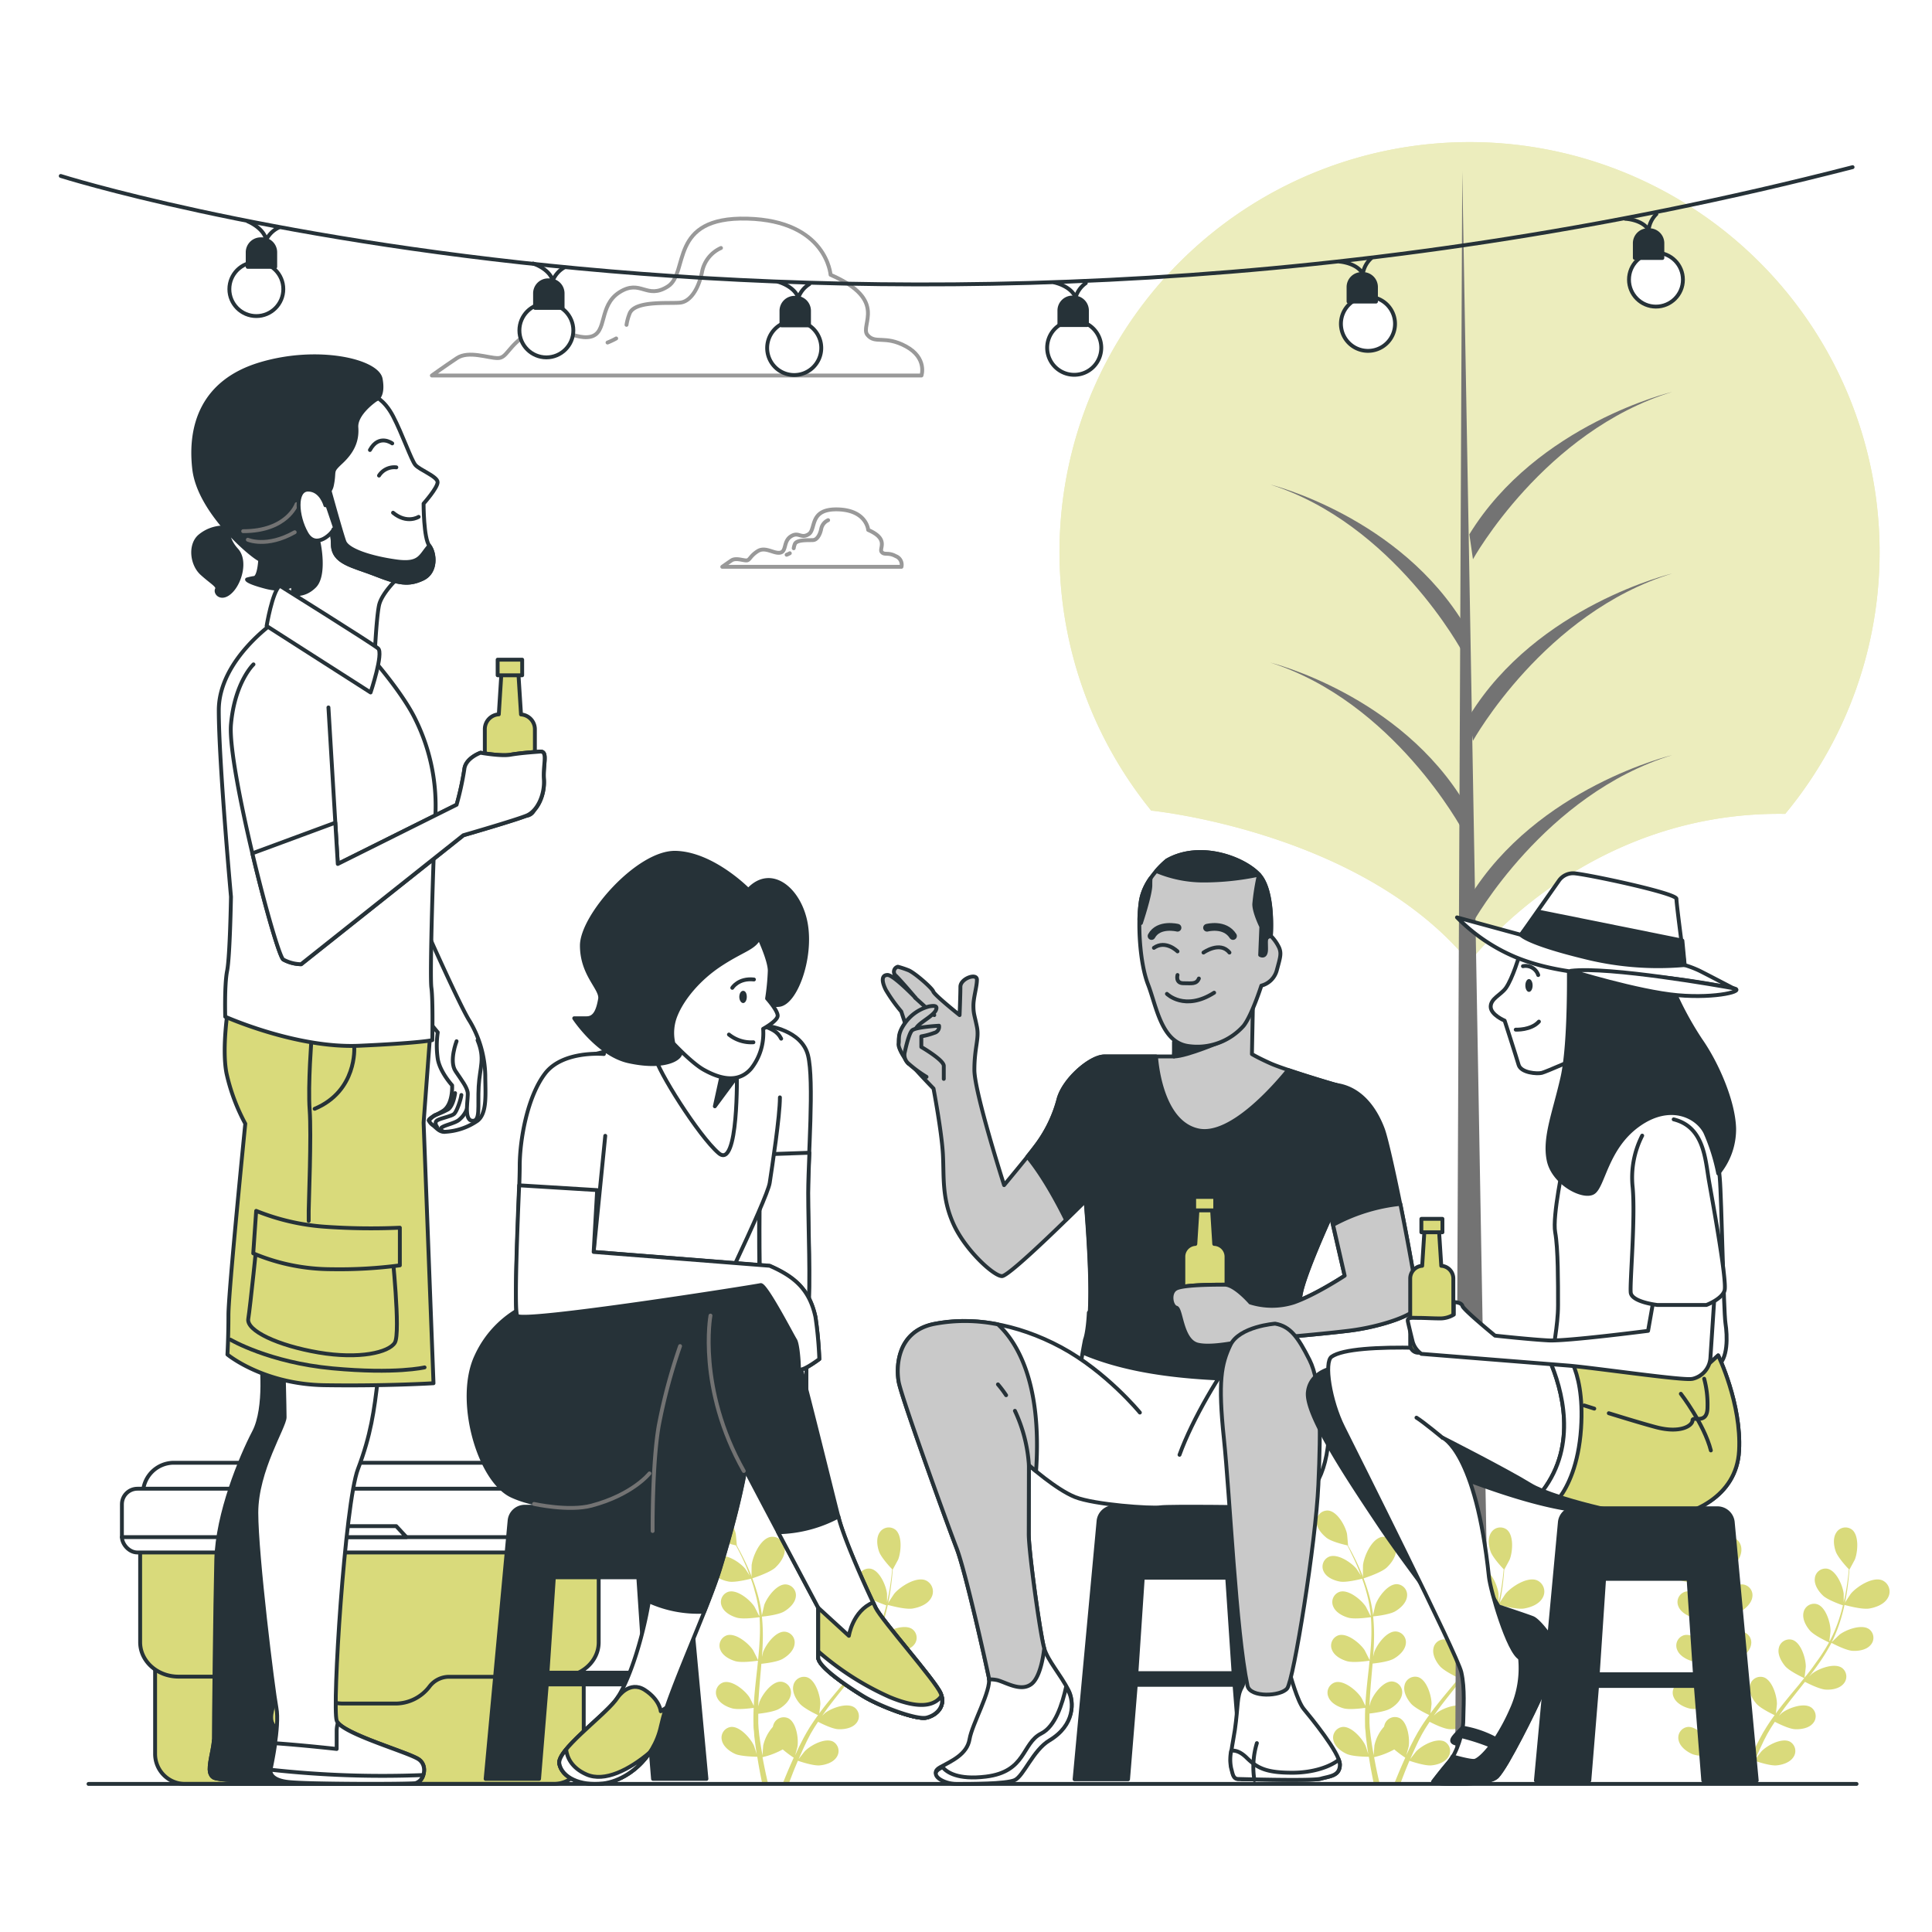 <svg class="animated" id="freepik_stories-outdoor-party" xmlns="http://www.w3.org/2000/svg" viewBox="0 0 500 500" version="1.1" xmlns:xlink="http://www.w3.org/1999/xlink" xmlns:svgjs="http://svgjs.com/svgjs"><style>svg#freepik_stories-outdoor-party:not(.animated) .animable {opacity: 0;}svg#freepik_stories-outdoor-party.animated #freepik--light-bulbs--inject-2 {animation: 1.5s Infinite  linear floating;animation-delay: 0s;}            @keyframes floating {                0% {                    opacity: 1;                    transform: translateY(0px);                }                50% {                    transform: translateY(-10px);                }                100% {                    opacity: 1;                    transform: translateY(0px);                }            }        </style><g id="freepik--Plants--inject-2" class="animable" style="transform-origin: 335.784px 426.301px;"><path d="M483.74,416.29c-2.08.32-6.6-1-6.61-1s1.77-2.73,1.9-2.88c1.56-1.83,5.63-4.45,8.11-3.42a3.18,3.18,0,0,1,1.45,4.5C487.69,415.18,485.51,416,483.74,416.29Z" style="fill: rgb(217, 218, 123); transform-origin: 483.075px 412.549px;" id="elwuulkkf33gi" class="animable"></path><path d="M442.09,408.53s0-3.24,0-3.45c.29-2.38,2.24-6.81,4.88-7.32a3.18,3.18,0,0,1,3.69,3c.17,1.88-1.18,3.79-2.51,5C446.59,407.12,442.09,408.53,442.09,408.53Z" style="fill: rgb(217, 218, 123); transform-origin: 446.382px 403.124px;" id="elf2w59wd063" class="animable"></path><path d="M432.68,398c1.29,1,4.54,1.76,5.34,1.94.34.61.68,1.27,1.05,2,.64,1.3,1.35,2.78,2,4.44.18.44.35.92.53,1.38-.46-.72-1.11-1.7-1.18-1.79-1.34-1.62-4.89-4-7.08-3.09a2.8,2.8,0,0,0-1.33,3.94c.78,1.48,2.68,2.24,4.23,2.5s4.94-.56,5.66-.75c.38,1,.74,2.1,1,3.24a35.88,35.88,0,0,1,1.21,6.3l-.13,0c-.34-.71-1.1-2.2-1.17-2.32-1.16-1.76-4.43-4.48-6.71-3.85a2.8,2.8,0,0,0-1.74,3.77c.6,1.55,2.41,2.52,3.92,2.95,1.75.49,5.7-.12,5.85-.14a48.21,48.21,0,0,1,.05,6.37c-.08,1.57-.22,3.16-.38,4.76-.23-.51-1.22-2.46-1.31-2.6-1.15-1.76-4.42-4.48-6.7-3.85a2.79,2.79,0,0,0-1.74,3.77c.6,1.55,2.41,2.52,3.92,2.95,1.71.48,5.49-.09,5.81-.14-.07.72-.14,1.45-.22,2.17-.26,2.37-.53,4.74-.72,7.09-.07.81-.11,1.62-.15,2.42-.36-.75-1.05-2.11-1.12-2.21-1.16-1.77-4.43-4.49-6.71-3.86a2.8,2.8,0,0,0-1.74,3.77c.6,1.56,2.41,2.52,3.92,2.95s4.72,0,5.62-.11c-.06,1.34-.09,2.67-.05,4,0,.57,0,1.15.08,1.69s.09,1.09.13,1.62c.14,1.11.26,2.14.41,3.16.07.52.15,1,.23,1.51-.26-.82-.68-2.11-.73-2.22-.88-1.91-3.7-5.1-6-4.82a2.79,2.79,0,0,0-2.3,3.46c.36,1.63,2,2.86,3.43,3.51s5.28.74,5.74.74c.19,1.23.39,2.43.6,3.54s.46,2.41.69,3.49h1.51c-.27-1.15-.55-2.4-.83-3.75-.21-1-.41-2.08-.61-3.18a20.17,20.17,0,0,0,5.22-2,29.46,29.46,0,0,0,2.85,2.14c-.52,1.14-1,2.24-1.46,3.29-.53,1.25-1,2.41-1.43,3.5h1.58c.35-.94.73-1.92,1.15-3s.79-1.95,1.23-3c.44.15,3.93,1.35,5.66,1.2,1.56-.14,3.52-.76,4.4-2.18a2.78,2.78,0,0,0-1-4c-2.12-1-5.84,1-7.3,2.55-.09.09-1.07,1.36-1.55,2,.26-.62.53-1.23.82-1.87.41-.93.87-1.89,1.31-2.83l.75-1.45c.25-.49.54-.94.81-1.42.41-.69.87-1.38,1.33-2.08.91.48,3.63,1.82,5.15,1.91s3.6-.22,4.68-1.48a2.78,2.78,0,0,0-.4-4.13c-1.94-1.35-5.92.13-7.6,1.41l-.76.71c.47-.66.93-1.33,1.42-2,1.41-1.87,2.9-3.72,4.38-5.59l.92-1.17c.77.4,3.7,1.88,5.29,2s3.6-.22,4.68-1.48a2.79,2.79,0,0,0-.4-4.14c-1.93-1.34-5.92.14-7.6,1.42-.06,0-.44.41-.88.82.8-1,1.57-2.05,2.31-3.1a49.63,49.63,0,0,0,3.46-5.61c.27.14,3.67,1.95,5.44,2.06,1.57.09,3.6-.22,4.68-1.49a2.78,2.78,0,0,0-.4-4.13c-1.93-1.35-5.92.14-7.6,1.41-.11.09-1.51,1.43-2,1.93a.16.16,0,0,1,0-.07,37.1,37.1,0,0,0,2.35-6,49.59,49.59,0,0,0,1.32-5.63c.33-1.76.51-3.4.67-4.84.08-.78.14-1.5.18-2.17l0,0s1.36-2.5,1.43-2.67c.77-2,1.09-6.2-.74-7.69a2.79,2.79,0,0,0-4.08.76c-.92,1.39-.66,3.42-.13,4.91s2.81,4,3.38,4.56c-.06.69-.13,1.43-.23,2.25-.19,1.44-.41,3.06-.77,4.81-.1.46-.22,1-.33,1.45,0-.86,0-2,0-2.14-.23-2.1-1.9-6-4.21-6.49a2.78,2.78,0,0,0-3.27,2.56c-.17,1.65,1,3.34,2.14,4.41s4.43,2.26,5.14,2.5c-.26,1.07-.55,2.16-.92,3.28a35.58,35.58,0,0,1-2.46,5.92l-.13,0c.11-.79.3-2.45.3-2.59,0-2.1-1.22-6.17-3.46-6.9a2.79,2.79,0,0,0-3.54,2.18c-.35,1.62.63,3.43,1.65,4.62,1.18,1.38,4.82,3,4.95,3.1a46.82,46.82,0,0,1-3.47,5.35C469,431.7,468,433,467,434.19c.09-.55.34-2.73.34-2.89,0-2.1-1.22-6.17-3.46-6.9a2.79,2.79,0,0,0-3.54,2.18C460,428.2,461,430,462,431.2c1.15,1.34,4.63,2.95,4.92,3.09L465.56,436c-1.52,1.83-3.06,3.66-4.52,5.51-.5.64-1,1.29-1.45,1.94.11-.83.28-2.34.28-2.47,0-2.11-1.22-6.18-3.46-6.91a2.8,2.8,0,0,0-3.54,2.18c-.35,1.63.62,3.43,1.65,4.63s3.92,2.61,4.74,3c-.78,1.09-1.54,2.18-2.23,3.3-.29.48-.62,1-.87,1.45l-.78,1.43c-.5,1-1,1.91-1.41,2.85l-.64,1.39c.24-.82.6-2.13.62-2.26.32-2.08-.28-6.29-2.38-7.35a2.8,2.8,0,0,0-3.83,1.62,2.94,2.94,0,0,0-.16.6,10.7,10.7,0,0,0-2.5,4.86c0,.13-.14,1.73-.18,2.55-.12-.67-.24-1.33-.35-2-.17-1-.32-2.06-.47-3.08-.05-.54-.11-1.08-.17-1.62s-.07-1.08-.11-1.63c0-.81,0-1.64,0-2.47,1-.11,4-.49,5.35-1.25s2.88-2.17,3.09-3.82a2.8,2.8,0,0,0-2.62-3.23c-2.36-.05-4.86,3.38-5.56,5.37,0,.07-.12.5-.24,1,0-.81,0-1.62.1-2.44.14-2.33.36-4.7.56-7.08.05-.49.08-1,.12-1.48.87-.09,4.13-.47,5.51-1.27s2.88-2.16,3.09-3.82a2.79,2.79,0,0,0-2.62-3.22c-2.36-.06-4.86,3.38-5.56,5.37,0,.07-.14.59-.27,1.17.09-1.29.17-2.58.21-3.86a49.5,49.5,0,0,0-.21-6.59c.3,0,4.13-.4,5.67-1.28,1.36-.79,2.88-2.17,3.09-3.82a2.8,2.8,0,0,0-2.61-3.23c-2.36-.06-4.87,3.38-5.56,5.37-.05.14-.48,2-.61,2.71V418a38.08,38.08,0,0,0-1.36-6.33,51.1,51.1,0,0,0-2-5.42c-.7-1.65-1.44-3.12-2.11-4.41-.37-.7-.72-1.33-1-1.91h0s-.24-2.84-.28-3c-.44-2.06-2.51-5.77-4.86-6a2.8,2.8,0,0,0-3,2.89C430.09,395.48,431.42,397,432.68,398Z" style="fill: rgb(217, 218, 123); transform-origin: 457.478px 426.301px;" id="elj3v22m1zcya" class="animable"></path><path d="M236.17,416.29c-2.08.32-6.61-1-6.61-1s1.77-2.73,1.9-2.88c1.56-1.83,5.63-4.45,8.11-3.42a3.18,3.18,0,0,1,1.44,4.5C240.12,415.18,237.94,416,236.17,416.29Z" style="fill: rgb(217, 218, 123); transform-origin: 235.501px 412.549px;" id="elapl9ydm6fgj" class="animable"></path><path d="M194.52,408.53c-.05,0,0-3.24,0-3.45.29-2.38,2.24-6.81,4.88-7.32a3.18,3.18,0,0,1,3.69,3c.17,1.88-1.18,3.79-2.51,5C199,407.12,194.52,408.53,194.52,408.53Z" style="fill: rgb(217, 218, 123); transform-origin: 198.801px 403.124px;" id="elae7f37rhfjv" class="animable"></path><path d="M185.11,398c1.29,1,4.53,1.76,5.34,1.94.33.61.68,1.27,1.05,2,.64,1.3,1.35,2.78,2,4.44.17.44.35.92.52,1.38-.46-.72-1.1-1.7-1.17-1.79-1.35-1.62-4.89-4-7.09-3.09a2.8,2.8,0,0,0-1.32,3.94c.77,1.48,2.68,2.24,4.23,2.5s4.94-.56,5.66-.75c.37,1,.73,2.1,1,3.24a35.87,35.87,0,0,1,1.22,6.3l-.13,0c-.35-.71-1.1-2.2-1.18-2.32-1.15-1.76-4.42-4.48-6.7-3.85a2.78,2.78,0,0,0-1.74,3.77c.6,1.55,2.41,2.52,3.92,2.95,1.75.49,5.7-.12,5.85-.14a48.21,48.21,0,0,1,0,6.37c-.08,1.57-.22,3.16-.39,4.76-.22-.51-1.21-2.46-1.3-2.6-1.15-1.76-4.43-4.48-6.7-3.85a2.8,2.8,0,0,0-1.75,3.77c.61,1.55,2.42,2.52,3.93,2.95,1.7.48,5.49-.09,5.81-.14-.07.72-.14,1.45-.22,2.17-.26,2.37-.53,4.74-.73,7.09-.06.81-.1,1.62-.14,2.42-.37-.75-1.05-2.11-1.13-2.21-1.15-1.77-4.42-4.49-6.7-3.86a2.78,2.78,0,0,0-1.74,3.77c.6,1.56,2.41,2.52,3.92,2.95s4.72,0,5.62-.11c-.06,1.34-.09,2.67-.05,4,0,.57,0,1.15.08,1.69s.09,1.09.13,1.62c.14,1.11.26,2.14.41,3.16.07.52.15,1,.22,1.51-.25-.82-.67-2.11-.73-2.22-.87-1.91-3.69-5.1-6-4.82a2.79,2.79,0,0,0-2.29,3.46c.36,1.63,2,2.86,3.43,3.51s5.28.74,5.74.74c.19,1.23.39,2.43.6,3.54s.46,2.41.69,3.49h1.51c-.27-1.15-.55-2.4-.83-3.75-.21-1-.42-2.08-.62-3.18a20.08,20.08,0,0,0,5.23-2,29.81,29.81,0,0,0,2.84,2.14c-.51,1.14-1,2.24-1.45,3.29-.53,1.25-1,2.41-1.43,3.5h1.58c.35-.94.72-1.92,1.14-3s.8-1.95,1.24-3c.44.15,3.93,1.35,5.66,1.2,1.56-.14,3.52-.76,4.4-2.18a2.79,2.79,0,0,0-1-4c-2.12-1-5.84,1-7.3,2.55-.09.09-1.07,1.36-1.56,2,.27-.62.54-1.23.83-1.87.4-.93.87-1.89,1.31-2.83l.75-1.45c.24-.49.54-.94.81-1.42.41-.69.87-1.38,1.33-2.08.91.48,3.63,1.82,5.15,1.91s3.59-.22,4.68-1.48a2.79,2.79,0,0,0-.4-4.13c-1.94-1.35-5.92.13-7.6,1.41l-.76.71c.46-.66.93-1.33,1.42-2,1.41-1.87,2.89-3.72,4.38-5.59l.92-1.17c.77.4,3.69,1.88,5.29,2s3.6-.22,4.68-1.48a2.79,2.79,0,0,0-.4-4.14c-1.94-1.34-5.92.14-7.6,1.42-.06,0-.45.41-.88.82.79-1,1.57-2.05,2.31-3.1a49.63,49.63,0,0,0,3.46-5.61c.27.14,3.67,1.95,5.44,2.06,1.57.09,3.6-.22,4.68-1.49a2.78,2.78,0,0,0-.4-4.13c-1.93-1.35-5.92.14-7.6,1.41-.12.09-1.51,1.43-2,1.93l0-.07a36.28,36.28,0,0,0,2.36-6,49.59,49.59,0,0,0,1.32-5.63c.32-1.76.51-3.4.67-4.84.08-.78.13-1.5.18-2.17l0,0s1.37-2.5,1.44-2.67c.76-2,1.09-6.2-.74-7.69a2.8,2.8,0,0,0-4.09.76c-.91,1.39-.65,3.42-.13,4.91s2.82,4,3.39,4.56c-.06.69-.13,1.43-.23,2.25-.19,1.44-.41,3.06-.78,4.81-.09.46-.21,1-.32,1.45,0-.86,0-2,0-2.14-.22-2.1-1.89-6-4.2-6.49a2.78,2.78,0,0,0-3.27,2.56c-.18,1.65,1,3.34,2.14,4.41s4.43,2.26,5.14,2.5c-.26,1.07-.55,2.16-.92,3.28a36.45,36.45,0,0,1-2.46,5.92l-.13,0c.11-.79.3-2.45.3-2.59,0-2.1-1.22-6.17-3.46-6.9a2.79,2.79,0,0,0-3.54,2.18c-.35,1.62.62,3.43,1.65,4.62,1.18,1.38,4.82,3,5,3.1a48.21,48.21,0,0,1-3.47,5.35c-.93,1.27-1.93,2.52-3,3.76.1-.55.35-2.73.35-2.89,0-2.1-1.22-6.17-3.47-6.9a2.78,2.78,0,0,0-3.53,2.18c-.35,1.62.62,3.43,1.65,4.62,1.15,1.34,4.63,2.95,4.92,3.09L218,436c-1.53,1.83-3.06,3.66-4.52,5.51-.5.64-1,1.29-1.46,1.94.12-.83.29-2.34.29-2.47,0-2.11-1.22-6.18-3.46-6.91a2.8,2.8,0,0,0-3.54,2.18c-.35,1.63.62,3.43,1.65,4.63s3.92,2.61,4.74,3c-.79,1.09-1.54,2.18-2.24,3.3-.28.48-.61,1-.86,1.45s-.53.95-.78,1.43c-.5,1-1,1.91-1.41,2.85l-.64,1.39c.24-.82.59-2.13.61-2.26.33-2.08-.27-6.29-2.37-7.35a2.8,2.8,0,0,0-3.83,1.62,2.94,2.94,0,0,0-.16.6,10.82,10.82,0,0,0-2.51,4.86c0,.13-.13,1.73-.18,2.55-.11-.67-.23-1.33-.35-2-.17-1-.31-2.06-.46-3.08-.06-.54-.11-1.08-.17-1.62s-.07-1.08-.11-1.63c0-.81,0-1.64,0-2.47,1-.11,4-.49,5.35-1.25s2.88-2.17,3.09-3.82a2.8,2.8,0,0,0-2.62-3.23c-2.36-.05-4.86,3.38-5.56,5.37,0,.07-.12.5-.24,1,0-.81,0-1.62.09-2.44.15-2.33.36-4.7.57-7.08l.12-1.48c.87-.09,4.12-.47,5.51-1.27s2.88-2.16,3.08-3.82a2.78,2.78,0,0,0-2.61-3.22c-2.36-.06-4.87,3.38-5.56,5.37,0,.07-.14.59-.27,1.17.09-1.29.17-2.58.21-3.86a51.24,51.24,0,0,0-.21-6.59c.3,0,4.13-.4,5.67-1.28,1.36-.79,2.88-2.17,3.09-3.82a2.8,2.8,0,0,0-2.62-3.23c-2.36-.06-4.86,3.38-5.56,5.37,0,.14-.47,2-.6,2.71V418a37.09,37.09,0,0,0-1.37-6.33,49,49,0,0,0-2-5.42c-.7-1.65-1.45-3.12-2.11-4.41-.37-.7-.72-1.33-1-1.91h0s-.24-2.84-.28-3c-.44-2.06-2.51-5.77-4.86-6a2.8,2.8,0,0,0-3,2.89C182.51,395.48,183.85,397,185.11,398Z" style="fill: rgb(217, 218, 123); transform-origin: 209.888px 426.301px;" id="elhy180s8mp79" class="animable"></path><path d="M394.39,416.29c-2.07.32-6.6-1-6.6-1s1.76-2.73,1.9-2.88c1.55-1.83,5.62-4.45,8.1-3.42a3.18,3.18,0,0,1,1.45,4.5C398.34,415.18,396.16,416,394.39,416.29Z" style="fill: rgb(217, 218, 123); transform-origin: 393.73px 412.549px;" id="elen7hib27zpn" class="animable"></path><path d="M352.74,408.53c-.05,0,0-3.24,0-3.45.28-2.38,2.24-6.81,4.87-7.32a3.18,3.18,0,0,1,3.69,3c.17,1.88-1.18,3.79-2.5,5C357.24,407.12,352.74,408.53,352.74,408.53Z" style="fill: rgb(217, 218, 123); transform-origin: 357.016px 403.124px;" id="elq0uajlcsyjh" class="animable"></path><path d="M343.33,398c1.29,1,4.54,1.76,5.35,1.94.33.61.68,1.27,1,2,.64,1.3,1.35,2.78,2,4.44.18.44.35.92.53,1.38-.46-.72-1.1-1.7-1.18-1.79-1.34-1.62-4.89-4-7.08-3.09a2.79,2.79,0,0,0-1.32,3.94c.77,1.48,2.67,2.24,4.22,2.5s4.94-.56,5.66-.75c.38,1,.74,2.1,1.05,3.24a35.88,35.88,0,0,1,1.21,6.3l-.13,0c-.34-.71-1.1-2.2-1.17-2.32-1.16-1.76-4.43-4.48-6.7-3.85a2.8,2.8,0,0,0-1.75,3.77c.6,1.55,2.41,2.52,3.93,2.95,1.74.49,5.69-.12,5.84-.14a50,50,0,0,1,.06,6.37c-.08,1.57-.23,3.16-.39,4.76-.23-.51-1.22-2.46-1.3-2.6-1.16-1.76-4.43-4.48-6.71-3.85a2.8,2.8,0,0,0-1.74,3.77c.6,1.55,2.41,2.52,3.92,2.95,1.71.48,5.5-.09,5.81-.14-.07.72-.14,1.45-.22,2.17-.26,2.37-.53,4.74-.72,7.09-.07.81-.11,1.62-.15,2.42-.36-.75-1-2.11-1.12-2.21-1.16-1.77-4.43-4.49-6.7-3.86a2.8,2.8,0,0,0-1.75,3.77c.6,1.56,2.41,2.52,3.93,2.95s4.71,0,5.61-.11c-.06,1.34-.08,2.67-.05,4,0,.57,0,1.15.08,1.69s.09,1.09.14,1.62c.13,1.11.25,2.14.4,3.16.07.52.15,1,.23,1.51-.26-.82-.68-2.11-.73-2.22-.88-1.91-3.7-5.1-6-4.82a2.79,2.79,0,0,0-2.3,3.46c.36,1.63,2,2.86,3.43,3.51,1.58.72,5.29.74,5.74.74.19,1.23.39,2.43.6,3.54s.46,2.41.69,3.49h1.52q-.42-1.73-.84-3.75c-.21-1-.41-2.08-.61-3.18a20.17,20.17,0,0,0,5.22-2,29.46,29.46,0,0,0,2.85,2.14c-.52,1.14-1,2.24-1.45,3.29-.53,1.25-1,2.41-1.44,3.5h1.58c.35-.94.73-1.92,1.15-3s.79-1.95,1.23-3c.44.15,3.93,1.35,5.66,1.2,1.57-.14,3.52-.76,4.4-2.18a2.78,2.78,0,0,0-1-4c-2.12-1-5.83,1-7.3,2.55-.09.09-1.07,1.36-1.55,2,.27-.62.53-1.23.82-1.87.41-.93.87-1.89,1.31-2.83l.75-1.45c.25-.49.54-.94.81-1.42.41-.69.87-1.38,1.33-2.08.92.48,3.63,1.82,5.15,1.91s3.6-.22,4.68-1.48a2.78,2.78,0,0,0-.4-4.13c-1.93-1.35-5.92.13-7.6,1.41l-.76.71c.47-.66.93-1.33,1.43-2,1.4-1.87,2.89-3.72,4.37-5.59l.92-1.17c.77.4,3.7,1.88,5.29,2s3.6-.22,4.68-1.48a2.79,2.79,0,0,0-.4-4.14c-1.93-1.34-5.92.14-7.59,1.42-.06,0-.45.41-.88.82.79-1,1.56-2.05,2.3-3.1a49.73,49.73,0,0,0,3.47-5.61c.27.14,3.66,1.95,5.43,2.06,1.57.09,3.6-.22,4.68-1.49a2.78,2.78,0,0,0-.39-4.13c-1.94-1.35-5.93.14-7.6,1.41-.12.09-1.52,1.43-2,1.93a.43.43,0,0,1,0-.07,37.1,37.1,0,0,0,2.35-6,49.59,49.59,0,0,0,1.32-5.63c.33-1.76.52-3.4.67-4.84.08-.78.14-1.5.18-2.17l0,0s1.37-2.5,1.43-2.67c.77-2,1.09-6.2-.74-7.69a2.79,2.79,0,0,0-4.08.76c-.92,1.39-.66,3.42-.13,4.91s2.81,4,3.39,4.56c-.07.69-.14,1.43-.24,2.25-.19,1.44-.41,3.06-.77,4.81-.1.46-.22,1-.33,1.45,0-.86,0-2,0-2.14-.23-2.1-1.9-6-4.21-6.49a2.78,2.78,0,0,0-3.27,2.56c-.17,1.65,1,3.34,2.15,4.41s4.42,2.26,5.13,2.5c-.26,1.07-.55,2.16-.91,3.28a36.52,36.52,0,0,1-2.47,5.92l-.13,0c.11-.79.31-2.45.31-2.59,0-2.1-1.23-6.17-3.47-6.9a2.79,2.79,0,0,0-3.54,2.18c-.35,1.62.63,3.43,1.65,4.62,1.19,1.38,4.82,3,5,3.1a49.69,49.69,0,0,1-3.47,5.35c-.94,1.27-1.94,2.52-2.95,3.76.09-.55.34-2.73.34-2.89,0-2.1-1.22-6.17-3.46-6.9a2.79,2.79,0,0,0-3.54,2.18c-.35,1.62.63,3.43,1.65,4.62,1.16,1.34,4.63,2.95,4.92,3.09-.46.56-.91,1.13-1.38,1.69-1.52,1.83-3.06,3.66-4.51,5.51-.51.64-1,1.29-1.46,1.94.11-.83.28-2.34.28-2.47,0-2.11-1.22-6.18-3.46-6.91a2.8,2.8,0,0,0-3.54,2.18c-.35,1.63.63,3.43,1.65,4.63s3.93,2.61,4.75,3c-.79,1.09-1.55,2.18-2.24,3.3-.29.48-.62,1-.87,1.45L366,450c-.5,1-1,1.91-1.4,2.85-.23.47-.43.93-.65,1.39.24-.82.6-2.13.62-2.26.32-2.08-.27-6.29-2.38-7.35a2.8,2.8,0,0,0-3.83,1.62,3.77,3.77,0,0,0-.16.6,10.7,10.7,0,0,0-2.5,4.86c0,.13-.14,1.73-.18,2.55-.12-.67-.24-1.33-.35-2-.17-1-.32-2.06-.46-3.08l-.18-1.62c-.07-.55-.07-1.08-.11-1.63,0-.81,0-1.64,0-2.47,1-.11,4-.49,5.35-1.25s2.88-2.17,3.09-3.82a2.8,2.8,0,0,0-2.61-3.23c-2.36-.05-4.87,3.38-5.56,5.37,0,.07-.13.5-.25,1,0-.81.05-1.62.1-2.44.14-2.33.36-4.7.56-7.08.05-.49.08-1,.13-1.48.86-.09,4.12-.47,5.5-1.27s2.88-2.16,3.09-3.82a2.79,2.79,0,0,0-2.62-3.22c-2.35-.06-4.86,3.38-5.55,5.37,0,.07-.15.59-.28,1.17.09-1.29.17-2.58.21-3.86a49.5,49.5,0,0,0-.21-6.59c.31,0,4.14-.4,5.67-1.28,1.37-.79,2.88-2.17,3.09-3.82a2.79,2.79,0,0,0-2.61-3.23c-2.36-.06-4.87,3.38-5.56,5.37-.05.14-.48,2-.61,2.71V418a36.16,36.16,0,0,0-1.36-6.33,51.1,51.1,0,0,0-2-5.42c-.7-1.65-1.44-3.12-2.11-4.41-.37-.7-.71-1.33-1.05-1.91h.05s-.24-2.84-.28-3c-.44-2.06-2.51-5.77-4.86-6a2.8,2.8,0,0,0-3,2.89C340.74,395.48,342.08,397,343.33,398Z" style="fill: rgb(217, 218, 123); transform-origin: 368.12px 426.301px;" id="elqusjoc7oorj" class="animable"></path></g><g id="freepik--Tree--inject-2" class="animable" style="transform-origin: 380.318px 249.228px;"><path d="M298,209.79s54.6,5.4,82.27,39.25c0,0,29.23-39.21,81.74-38.41a106.12,106.12,0,1,0-164-.75Z" style="fill: rgb(217, 218, 123); transform-origin: 380.318px 142.908px;" id="elb0oeoy7jcts" class="animable"></path><g id="elax2kb74hg5r"><path d="M298,209.79s54.6,5.4,82.27,39.25c0,0,29.23-39.21,81.74-38.41a106.12,106.12,0,1,0-164-.75Z" style="fill: rgb(255, 255, 255); opacity: 0.5; transform-origin: 380.318px 142.908px;" class="animable"></path></g><polygon points="378.43 44.28 376.59 461.68 385.8 461.68 378.43 44.28" style="fill: rgb(115, 115, 115); transform-origin: 381.195px 252.98px;" id="elyt2o8tti9up" class="animable"></polygon><path d="M381.2,238.72s18.43-33.17,51.6-43.31c0,0-35,8.29-52.53,36.86Z" style="fill: rgb(115, 115, 115); transform-origin: 406.535px 217.065px;" id="elj8q8md64jqk" class="animable"></path><path d="M381.2,144.73s18.43-33.18,51.6-43.31c0,0-35,8.29-52.53,36.86Z" style="fill: rgb(115, 115, 115); transform-origin: 406.535px 123.075px;" id="el242nabfa752" class="animable"></path><path d="M381.2,191.72s18.43-33.17,51.6-43.31c0,0-35,8.3-52.53,36.86Z" style="fill: rgb(115, 115, 115); transform-origin: 406.535px 170.065px;" id="ela2y3a34yzsh" class="animable"></path><path d="M378.46,168.69s-17.78-33.18-49.79-43.31c0,0,33.79,8.29,50.68,36.86Z" style="fill: rgb(115, 115, 115); transform-origin: 354.01px 147.035px;" id="elwxhbdm9798a" class="animable"></path><path d="M378.46,214.76s-17.78-33.17-49.79-43.31c0,0,33.79,8.29,50.68,36.86Z" style="fill: rgb(115, 115, 115); transform-origin: 354.01px 193.105px;" id="el5qb7h3zqypa" class="animable"></path></g><g id="freepik--Clouds--inject-2" class="animable" style="transform-origin: 175.216px 101.628px;"><path d="M234.47,89.65c-5.51-3-8-.5-10-3s5.51-9-9.52-15.53c0,0-1-14-21.55-14.54s-15,14-20.55,17.54-7-2-12.53,1.51-3,10.52-7.52,11.52-10.52-4.51-16-1-5.52,6.52-8,6.52-7.52-2-10.53,0-6.51,4.51-6.51,4.51H238.48S240,92.66,234.47,89.65Z" style="fill: none; stroke: rgb(153, 153, 153); stroke-linecap: round; stroke-linejoin: round; transform-origin: 175.216px 76.873px;" id="elb48vk96fqru" class="animable"></path><path d="M159.47,87.59a19.27,19.27,0,0,1-2.24,1.06" style="fill: none; stroke: rgb(153, 153, 153); stroke-linecap: round; stroke-linejoin: round; transform-origin: 158.35px 88.12px;" id="elnmza2axeu" class="animable"></path><path d="M186.59,64.18a8.54,8.54,0,0,0-4.89,6.12c-.92,4.58-3.06,7.64-5.51,8S164.57,77.64,163,81a13.54,13.54,0,0,0-.86,3.07" style="fill: none; stroke: rgb(153, 153, 153); stroke-linecap: round; stroke-linejoin: round; transform-origin: 174.365px 74.125px;" id="elozxmq6gw7nd" class="animable"></path><path d="M231.84,143.94c-2-1.1-2.94-.19-3.67-1.1s2-3.31-3.48-5.69c0,0-.37-5.13-7.89-5.32s-5.5,5.14-7.52,6.42-2.56-.73-4.58.55-1.1,3.85-2.75,4.22-3.85-1.65-5.87-.37-2,2.39-2.93,2.39-2.75-.74-3.85,0-2.38,1.65-2.38,1.65H233.3A2.37,2.37,0,0,0,231.84,143.94Z" style="fill: none; stroke: rgb(153, 153, 153); stroke-linecap: round; stroke-linejoin: round; transform-origin: 210.141px 139.258px;" id="elw8zdu7bqhkl" class="animable"></path><path d="M204.4,143.18a5.79,5.79,0,0,1-.82.39" style="fill: none; stroke: rgb(153, 153, 153); stroke-linecap: round; stroke-linejoin: round; transform-origin: 203.99px 143.375px;" id="elqhl0nuje0v" class="animable"></path><path d="M214.32,134.62a3.12,3.12,0,0,0-1.79,2.24c-.34,1.67-1.12,2.79-2,2.9s-4.25-.22-4.81,1a5.11,5.11,0,0,0-.31,1.13" style="fill: none; stroke: rgb(153, 153, 153); stroke-linecap: round; stroke-linejoin: round; transform-origin: 209.865px 138.255px;" id="elnfzgvkl643" class="animable"></path></g><g id="freepik--Cooler--inject-2" class="animable" style="transform-origin: 95.57px 420.12px;"><path d="M40.14,397.8H151.07a0,0,0,0,1,0,0v56.13a7.75,7.75,0,0,1-7.75,7.75H47.89a7.75,7.75,0,0,1-7.75-7.75V397.8a0,0,0,0,1,0,0Z" style="fill: rgb(217, 218, 123); stroke: rgb(38, 50, 56); stroke-linecap: round; stroke-linejoin: round; transform-origin: 95.605px 429.74px;" id="eltncgq5v7m8" class="animable"></path><path d="M36.27,397.8V425c0,4.92,4.45,8.91,9.94,8.91H74.85A6.34,6.34,0,0,1,80,436.48h0a11.1,11.1,0,0,0,9,4.4h13.15a11.08,11.08,0,0,0,9-4.4h0a6.35,6.35,0,0,1,5.18-2.53H145c5.49,0,9.94-4,9.94-8.91V397.8Z" style="fill: rgb(217, 218, 123); stroke: rgb(38, 50, 56); stroke-linecap: round; stroke-linejoin: round; transform-origin: 95.605px 419.341px;" id="elm7lf68jaulh" class="animable"></path><path d="M45,378.56h101.1a8,8,0,0,1,8,8v8.48a0,0,0,0,1,0,0H37a0,0,0,0,1,0,0v-8.48A8,8,0,0,1,45,378.56Z" style="fill: rgb(255, 255, 255); stroke: rgb(38, 50, 56); stroke-linecap: round; stroke-linejoin: round; transform-origin: 95.55px 386.8px;" id="elnmoau41ay4" class="animable"></path><rect x="31.55" y="385.28" width="128.04" height="16.5" rx="4.01" style="fill: rgb(255, 255, 255); stroke: rgb(38, 50, 56); stroke-linecap: round; stroke-linejoin: round; transform-origin: 95.57px 393.53px;" id="elg5fhqyhs2lh" class="animable"></rect><line x1="31.55" y1="397.81" x2="159.59" y2="397.81" style="fill: none; stroke: rgb(38, 50, 56); stroke-linecap: round; stroke-linejoin: round; transform-origin: 95.57px 397.81px;" id="el2paa5v3nz8h" class="animable"></line><polygon points="102.54 394.96 90.21 394.96 87.57 397.81 105.18 397.81 102.54 394.96" style="fill: rgb(255, 255, 255); stroke: rgb(38, 50, 56); stroke-linecap: round; stroke-linejoin: round; transform-origin: 96.375px 396.385px;" id="elu8635fc70ye" class="animable"></polygon></g><g id="freepik--light-bulbs--inject-2" class="animable animator-active" style="transform-origin: 247.585px 70.159px;"><path d="M15.72,45.54s203.81,64.66,463.73-2.28" style="fill: none; stroke: rgb(38, 50, 56); stroke-linecap: round; stroke-linejoin: round; transform-origin: 247.585px 58.437px;" id="elrkddkuivh6" class="animable"></path><g id="elwgodogk5yke"><circle cx="66.34" cy="74.82" r="6.98" style="fill: rgb(255, 255, 255); stroke: rgb(38, 50, 56); stroke-linecap: round; stroke-linejoin: round; transform-origin: 66.34px 74.82px; transform: rotate(-36.92deg);" class="animable"></circle></g><g id="elwkgv6na5vom"><path d="M67.47,61.93h.39a3.37,3.37,0,0,1,3.37,3.37v3.76a0,0,0,0,1,0,0H64.1a0,0,0,0,1,0,0V65.31A3.37,3.37,0,0,1,67.47,61.93Z" style="fill: rgb(38, 50, 56); stroke: rgb(38, 50, 56); stroke-linecap: round; stroke-linejoin: round; transform-origin: 67.665px 65.495px; transform: rotate(8.08deg);" class="animable"></path></g><path d="M64.18,57.32s4,1.6,4.72,4.75a6.9,6.9,0,0,1,3.24-3.18" style="fill: none; stroke: rgb(38, 50, 56); stroke-linecap: round; stroke-linejoin: round; transform-origin: 68.16px 59.695px;" id="el7266kj188as" class="animable"></path><g id="el20b0boydz0o"><circle cx="141.4" cy="85.51" r="6.98" style="fill: rgb(255, 255, 255); stroke: rgb(38, 50, 56); stroke-linecap: round; stroke-linejoin: round; transform-origin: 141.4px 85.51px; transform: rotate(-41.76deg);" class="animable"></circle></g><g id="eln9z3arc7w6c"><path d="M141.84,72.55h.39a3.37,3.37,0,0,1,3.37,3.37v3.76a0,0,0,0,1,0,0h-7.13a0,0,0,0,1,0,0V75.92a3.37,3.37,0,0,1,3.37-3.37Z" style="fill: rgb(38, 50, 56); stroke: rgb(38, 50, 56); stroke-linecap: round; stroke-linejoin: round; transform-origin: 142.035px 76.115px; transform: rotate(3.89deg);" class="animable"></path></g><path d="M138,68.21s4.15,1.31,5.06,4.4a6.91,6.91,0,0,1,3-3.41" style="fill: none; stroke: rgb(38, 50, 56); stroke-linecap: round; stroke-linejoin: round; transform-origin: 142.03px 70.41px;" id="el17w0a4ynx5f" class="animable"></path><path d="M212.54,90.2a7,7,0,1,1-6.82-7.14A7,7,0,0,1,212.54,90.2Z" style="fill: rgb(255, 255, 255); stroke: rgb(38, 50, 56); stroke-linecap: round; stroke-linejoin: round; transform-origin: 205.541px 90.058px;" id="el8syjf9i9cbv" class="animable"></path><g id="elrfczg0d1gn"><path d="M205.58,77.07H206a3.37,3.37,0,0,1,3.37,3.37V84.2a0,0,0,0,1,0,0h-7.13a0,0,0,0,1,0,0V80.44A3.37,3.37,0,0,1,205.58,77.07Z" style="fill: rgb(38, 50, 56); stroke: rgb(38, 50, 56); stroke-linecap: round; stroke-linejoin: round; transform-origin: 205.805px 80.635px; transform: rotate(1.3deg);" class="animable"></path></g><path d="M201.35,72.92s4.2,1.11,5.25,4.16a6.85,6.85,0,0,1,2.84-3.54" style="fill: none; stroke: rgb(38, 50, 56); stroke-linecap: round; stroke-linejoin: round; transform-origin: 205.395px 75px;" id="elalziawx7mq" class="animable"></path><path d="M285,89.74A7,7,0,1,1,277.82,83,7,7,0,0,1,285,89.74Z" style="fill: rgb(255, 255, 255); stroke: rgb(38, 50, 56); stroke-linecap: round; stroke-linejoin: round; transform-origin: 278.005px 89.998px;" id="eloi1sy43ez2a" class="animable"></path><g id="elij1lin3rt6q"><path d="M277.54,77h.39a3.37,3.37,0,0,1,3.37,3.37v3.76a0,0,0,0,1,0,0h-7.13a0,0,0,0,1,0,0V80.37A3.37,3.37,0,0,1,277.54,77Z" style="fill: rgb(38, 50, 56); stroke: rgb(38, 50, 56); stroke-linecap: round; stroke-linejoin: round; transform-origin: 277.735px 80.565px; transform: rotate(-1.91deg);" class="animable"></path></g><path d="M272.89,73.11s4.25.88,5.47,3.87a6.86,6.86,0,0,1,2.64-3.7" style="fill: none; stroke: rgb(38, 50, 56); stroke-linecap: round; stroke-linejoin: round; transform-origin: 276.945px 75.045px;" id="elwl8fb2k79ze" class="animable"></path><path d="M360.94,82.67a7,7,0,1,1-8-5.78A7,7,0,0,1,360.94,82.67Z" style="fill: rgb(255, 255, 255); stroke: rgb(38, 50, 56); stroke-linecap: round; stroke-linejoin: round; transform-origin: 354.033px 83.804px;" id="elwc2ugvcrj7s" class="animable"></path><g id="elolwgokquhv"><path d="M352.34,70.92h.39a3.37,3.37,0,0,1,3.37,3.37v3.76a0,0,0,0,1,0,0H349a0,0,0,0,1,0,0V74.29A3.37,3.37,0,0,1,352.34,70.92Z" style="fill: rgb(38, 50, 56); stroke: rgb(38, 50, 56); stroke-linecap: round; stroke-linejoin: round; transform-origin: 352.55px 74.485px; transform: rotate(-9.19deg);" class="animable"></path></g><path d="M346.78,67.71s4.34.33,5.92,3.14a6.9,6.9,0,0,1,2.15-4" style="fill: none; stroke: rgb(38, 50, 56); stroke-linecap: round; stroke-linejoin: round; transform-origin: 350.815px 68.85px;" id="el5xfzo8n4t9" class="animable"></path><g id="el0cqnbsohnzwd"><circle cx="428.56" cy="72.37" r="6.98" style="fill: rgb(255, 255, 255); stroke: rgb(38, 50, 56); stroke-linecap: round; stroke-linejoin: round; transform-origin: 428.56px 72.37px; transform: rotate(-23.2deg);" class="animable"></circle></g><g id="elwobalo499qb"><path d="M426.46,59.58h.39A3.37,3.37,0,0,1,430.22,63v3.76a0,0,0,0,1,0,0h-7.13a0,0,0,0,1,0,0V63A3.37,3.37,0,0,1,426.46,59.58Z" style="fill: rgb(38, 50, 56); stroke: rgb(38, 50, 56); stroke-linecap: round; stroke-linejoin: round; transform-origin: 426.655px 63.17px; transform: rotate(-11.68deg);" class="animable"></path></g><path d="M420.61,56.62s4.35.15,6.05,2.88a6.9,6.9,0,0,1,2-4.09" style="fill: none; stroke: rgb(38, 50, 56); stroke-linecap: round; stroke-linejoin: round; transform-origin: 424.635px 57.455px;" id="el43h1rd1m3q2" class="animable"></path></g><g id="freepik--character-3--inject-2" class="animable" style="transform-origin: 297.654px 341.105px;"><path d="M321.42,460.47h13.83L329,393.56a4,4,0,0,0-3.93-3.52H288.24a4,4,0,0,0-3.93,3.52l-6.21,66.91h13.84l2-24.44h25.55ZM294.1,433l1.65-24.69H317.6L319.25,433Z" style="fill: rgb(38, 50, 56); stroke: rgb(38, 50, 56); stroke-linecap: round; stroke-linejoin: round; transform-origin: 306.675px 425.255px;" id="elubyw6ttp7ul" class="animable"></path><path d="M345.68,280.74c-1.22-.31-13.44-4-16.8-5.5S324,272.8,324,272.8l.3-15.28s-5.19,6.42-9.47,8.25-10.69,1.83-10.69,1.83l-.31,5.81h-18c-3.67,0-10.7,6.11-11.92,11.3a34.62,34.62,0,0,1-6.11,12.22c-1.83,2.45-7.94,9.78-7.94,9.78s-7.69-24-7.69-29.82,1.27-8.07.66-11.12-.91-3.36-.91-5.5.91-4.89.91-6.72-4.28-.31-4.28,1.83-.21,7.33-.21,7.33-6.51-5.19-6.81-6.11-4.89-4.89-6.42-5.5a23.29,23.29,0,0,0-2.75-.91,1.34,1.34,0,0,0-.45,2.39c1.58,1.58,5,5.63,5,5.63s-5.68-5.92-7.23-5.89-1.55,1.61-.43,3.86a40.91,40.91,0,0,0,4,5.61c.52,1.58,1,3.06,1,3.06s-3.66,4.59,0,8.86,7.34,8,7.34,8,2.14,11.3,2.44,17.11-.3,11.3,2.75,18,10.39,13.44,12.53,13.44,21.69-19.55,21.69-19.55,1.22,13.75,1.22,23.53S281,346.55,281,346.55a117.32,117.32,0,0,0-2.14,17.72c-.61,11,4.58,21.38,9.78,23.52s26.27,1.84,29.63,1.84,6.11-.61,8-4,4.88-13.44,4.88-21.38,4.59-24.14,5.5-29.33,7.54-19.68,7.54-19.68a53.22,53.22,0,0,0,8.25-17.11C355.15,288.07,346.9,281.05,345.68,280.74Z" style="fill: rgb(201, 201, 201); stroke: rgb(38, 50, 56); stroke-linecap: round; stroke-linejoin: round; transform-origin: 290.72px 319.917px;" id="elqypmt4c5m09" class="animable"></path><path d="M316.55,269.32s-9.32,4.05-12.73,4.09l0-3.74Z" style="fill: rgb(38, 50, 56); stroke: rgb(38, 50, 56); stroke-linecap: round; stroke-linejoin: round; transform-origin: 310.185px 271.365px;" id="elbdgcr71en19" class="animable"></path><path d="M318.08,389.83c3.36,0,6.11-.61,7.94-4s4.89-13.45,4.89-21.39c0-4.82,1.69-12.67,3.22-19.26l-52.34-5.48c-.29,5.42-1,7-1,7a117.32,117.32,0,0,0-2.14,17.72c-.61,11,4.58,21.39,9.77,23.53S314.72,389.83,318.08,389.83Z" style="fill: rgb(255, 255, 255); stroke: rgb(38, 50, 56); stroke-linecap: round; stroke-linejoin: round; transform-origin: 306.366px 364.77px;" id="elyatoees3mo" class="animable"></path><path d="M352.4,298.15c2.75-10.08-5.5-17.1-6.72-17.41-.88-.22-7.43-2.17-12.3-3.82-4.21,5.16-15.23,17.44-23.35,15.61-9-2-10.61-15.88-10.85-19.12H285.8c-3.67,0-10.7,6.11-11.92,11.3a34.62,34.62,0,0,1-6.11,12.22c-.43.58-1.12,1.45-1.9,2.42,4.13,5,7.86,12,10,16.32,2.94-2.85,5.07-5,5.07-5s1.22,13.75,1.22,23.53S281,346.55,281,346.55s-.49,3.06-.6,3.58c17.61,7.44,39.87,6.61,51.41,7.1,1.32-8.17,4.1-18.37,4.79-22.29.92-5.2,7.54-19.68,7.54-19.68A53.22,53.22,0,0,0,352.4,298.15Z" style="fill: rgb(38, 50, 56); stroke: rgb(38, 50, 56); stroke-linecap: round; stroke-linejoin: round; transform-origin: 309.414px 315.32px;" id="el7riqwdewev3" class="animable"></path><line x1="280.91" y1="310.68" x2="277.68" y2="293.52" style="fill: none; stroke: rgb(38, 50, 56); stroke-linecap: round; stroke-linejoin: round; transform-origin: 279.295px 302.1px;" id="elq15j5ug4ooj" class="animable"></line><line x1="236.84" y1="258.21" x2="241.79" y2="262.71" style="fill: none; stroke: rgb(38, 50, 56); stroke-linecap: round; stroke-linejoin: round; transform-origin: 239.315px 260.46px;" id="el3z8s3j23006" class="animable"></line><path d="M235.08,275.24s-2.75-3.75-2.52-5.1-.39-2.47,1.6-5.29a11,11,0,0,1,6.28-4.39c1.35-.23,2.25-.23,1.8.9s-2.7,2.48-3.83,3.38-2.25,2-1.57,4.05a17.13,17.13,0,0,0,1.35,3.15" style="fill: rgb(201, 201, 201); stroke: rgb(38, 50, 56); stroke-linecap: round; stroke-linejoin: round; transform-origin: 237.452px 267.79px;" id="elwb1tbbloq0r" class="animable"></path><path d="M244.25,279.21v-3.36c0-1.53-5.81-4.89-5.81-4.89v-2.75a18.55,18.55,0,0,0,3.36-.91,1.62,1.62,0,0,0,1.22-1.84s-6.11.31-7,1.23-1.84,5.49-1.84,5.49a2.94,2.94,0,0,0,.92,3.06,32.23,32.23,0,0,0,4.68,3.45" style="fill: rgb(201, 201, 201); stroke: rgb(38, 50, 56); stroke-linecap: round; stroke-linejoin: round; transform-origin: 239.157px 272.335px;" id="elzmx5a9q73e" class="animable"></path><path d="M314.24,321.93l-.64-10.18H310l-.65,10.18a3.31,3.31,0,0,0-3.1,3.3v17.12a2.09,2.09,0,0,0,2.08,2.09h7a2.09,2.09,0,0,0,2.09-2.09V325.23A3.31,3.31,0,0,0,314.24,321.93Z" style="fill: rgb(217, 218, 123); stroke: rgb(38, 50, 56); stroke-linecap: round; stroke-linejoin: round; transform-origin: 311.835px 328.095px;" id="elgv0nze194qg" class="animable"></path><rect x="309.05" y="309.77" width="5.45" height="3.47" style="fill: rgb(217, 218, 123); stroke: rgb(38, 50, 56); stroke-linecap: round; stroke-linejoin: round; transform-origin: 311.775px 311.505px;" id="el2wisi879mtv" class="animable"></rect><path d="M341.72,303.09,348,330.16s-7.59,5-13.2,6.94a18.74,18.74,0,0,1-11.23,0s-4-4.62-6.6-4.62-10.56,0-12.54,1-1.32,4.62,0,4.95S305.74,347,310,348s12.87-1.32,14.19-1.32,17.17-1.32,25.09-2.31,16.84-4,17.5-6.27-6.93-40.61-8.91-45.89-6.27-11.88-14.53-11.55" style="fill: rgb(38, 50, 56); stroke: rgb(38, 50, 56); stroke-linecap: round; stroke-linejoin: round; transform-origin: 335px 314.449px;" id="elj2ho1i85y3m" class="animable"></path><path d="M366.81,338.09c.38-1.33-2-14.52-4.4-26.52A46.34,46.34,0,0,0,345,317l3,13.15s-7.59,5-13.2,6.94a18.74,18.74,0,0,1-11.23,0s-4-4.62-6.6-4.62-10.56,0-12.54,1-1.32,4.62,0,4.95S305.74,347,310,348s12.87-1.32,14.19-1.32,17.17-1.32,25.09-2.31S366.15,340.4,366.81,338.09Z" style="fill: rgb(201, 201, 201); stroke: rgb(38, 50, 56); stroke-linecap: round; stroke-linejoin: round; transform-origin: 335.015px 329.91px;" id="eli4elusscsr" class="animable"></path><path d="M302,222.69s-5.8,4.58-6.72,10.39-.31,16.19,1.83,21.69,3.36,14.67,10.09,15.89a16,16,0,0,0,14.66-5.2c2.14-2.75,4.58-10.38,4.58-10.38a5.57,5.57,0,0,0,4-4c.91-3.36,1.22-4.27.61-5.8a11.14,11.14,0,0,0-2.14-3.06s.91-11.61-3.06-15.88S310.55,217.8,302,222.69Z" style="fill: rgb(201, 201, 201); stroke: rgb(38, 50, 56); stroke-linecap: round; stroke-linejoin: round; transform-origin: 313.116px 245.696px;" id="eldl3eek2ewr" class="animable"></path><path d="M302,222.69a23.25,23.25,0,0,0-2.75,2.72,31.35,31.35,0,0,0,12.22,2.47,69.28,69.28,0,0,0,14.36-1.52C321.85,222.08,310.55,217.8,302,222.69Z" style="fill: rgb(38, 50, 56); stroke: rgb(38, 50, 56); stroke-linecap: round; stroke-linejoin: round; transform-origin: 312.54px 224.196px;" id="elw9px4fo4yec" class="animable"></path><path d="M295.27,238.88s2.44-7.33,2.44-9.77c0-.67,0-1.28.06-1.83a14.37,14.37,0,0,0-2.5,5.8,38.27,38.27,0,0,0-.4,4.93Z" style="fill: rgb(38, 50, 56); stroke: rgb(38, 50, 56); stroke-linecap: round; stroke-linejoin: round; transform-origin: 296.32px 233.08px;" id="ell025d7n21d" class="animable"></path><path d="M325.82,226.36A56.78,56.78,0,0,0,324.6,234c0,2.14,1.83,5.81,1.83,5.81l-.3,7.33s1.53.92,1.53-1.53-.31-3,1.22-3.36C328.88,242.24,329.79,230.63,325.82,226.36Z" style="fill: rgb(38, 50, 56); stroke: rgb(38, 50, 56); stroke-linecap: round; stroke-linejoin: round; transform-origin: 326.785px 236.835px;" id="elg0xipuk6fqe" class="animable"></path><path d="M304.74,246.22s-3.05-3.06-6.11-.92" style="fill: none; stroke: rgb(38, 50, 56); stroke-linecap: round; stroke-linejoin: round; transform-origin: 301.685px 245.38px;" id="elv6mftck1ir" class="animable"></path><path d="M311.46,246.52s4.28-3.05,6.72,0" style="fill: none; stroke: rgb(38, 50, 56); stroke-linecap: round; stroke-linejoin: round; transform-origin: 314.82px 245.842px;" id="elf5sir841ama" class="animable"></path><path d="M304.74,240.1s-4.89-1.22-6.72,2.14" style="fill: none; stroke: rgb(38, 50, 56); stroke-linecap: round; stroke-linejoin: round; stroke-width: 2px; transform-origin: 301.38px 241.062px;" id="el7n4egcrfb7b" class="animable"></path><path d="M312.38,240.1s4.58-1.22,6.72,2.14" style="fill: none; stroke: rgb(38, 50, 56); stroke-linecap: round; stroke-linejoin: round; stroke-width: 2px; transform-origin: 315.74px 241.062px;" id="elyrh71xnrfih" class="animable"></path><path d="M304.74,252.33s-.61,2.13,1.53,2.13,3.36.31,4-1.22" style="fill: none; stroke: rgb(38, 50, 56); stroke-linecap: round; stroke-linejoin: round; transform-origin: 307.465px 253.408px;" id="eljnkdbsbfxsb" class="animable"></path><path d="M302,257.21s4.58,4.59,12.22-.3" style="fill: none; stroke: rgb(38, 50, 56); stroke-linecap: round; stroke-linejoin: round; transform-origin: 308.11px 258.037px;" id="eln2t6zmaq82b" class="animable"></path><path d="M295,365.57s-8.68-10.6-20.37-16.9-23.71-8-33.06-6-9.69,10.94-9,14.92,12.69,37.13,15,43.09,7.68,30.2,8.35,33.51-4.34,11.94-5,15.91-4.68,5.64-7.68,7.3,1,4,4.34,4,12.69,0,15-1,4.76-7.74,9-10.28c6.68-4,6.35-9.94,5-12.59-2.09-4.15-5.34-7.63-6.34-10.94s-4-24.89-4-29.53v-17.9s7,6.29,12,8.28,19.71,3,22.05,2.65,25.71,0,25.71,0,18.27,5,18-22.38c-.09-9.94-12.86-30.87-23.62-18.1-4.29,5.08-11.78,17.61-15.12,26.89" style="fill: rgb(255, 255, 255); stroke: rgb(38, 50, 56); stroke-linecap: round; stroke-linejoin: round; transform-origin: 288.173px 401.638px;" id="eli2tsvc6bji" class="animable"></path><path d="M275.92,436.51c-1,4.58-2.85,10.32-6.44,12.11-5.1,2.56-3.83,9.89-14.35,11.17-7.28.88-10.13-1.14-11.2-2.46l-.69.37c-3,1.66,1,4,4.34,4s12.69,0,15-1,4.76-7.75,9-10.28c6.68-4,6.35-10,5-12.6C276.41,437.37,276.17,436.94,275.92,436.51Z" style="fill: rgb(255, 255, 255); stroke: rgb(38, 50, 56); stroke-linecap: round; stroke-linejoin: round; transform-origin: 259.775px 449.105px;" id="elllufjo5u8tf" class="animable"></path><path d="M266.28,379.17s.72.64,1.85,1.58c1.62-23.34-5.22-33.7-9.87-38a42.62,42.62,0,0,0-16.69-.08c-9.36,2-9.69,10.94-9,14.92s12.69,37.13,15,43.09,7.68,30.2,8.35,33.51c0,.14,0,.29,0,.44a8.56,8.56,0,0,1,2.3.22c2.33.67,6,3,8.68,1s3.34-9.28,3.34-9.28c-1-3.32-4-24.89-4-29.53Z" style="fill: rgb(201, 201, 201); stroke: rgb(38, 50, 56); stroke-linecap: round; stroke-linejoin: round; transform-origin: 251.291px 389.264px;" id="elqtx4fzf4y2k" class="animable"></path><path d="M260.38,361.08a28.9,28.9,0,0,0-2.11-2.8" style="fill: none; stroke: rgb(38, 50, 56); stroke-linecap: round; stroke-linejoin: round; transform-origin: 259.325px 359.68px;" id="elv3m7dd1tbc" class="animable"></path><path d="M266.28,379.17a38.92,38.92,0,0,0-3.62-14.05" style="fill: none; stroke: rgb(38, 50, 56); stroke-linecap: round; stroke-linejoin: round; transform-origin: 264.47px 372.145px;" id="eldz8ulxh219i" class="animable"></path><path d="M333.89,433.35s1.86,6.95,3.53,8.95,9.35,11.36,9.35,14.36-2.67,3-5,3.68c-1.88.53-15.87.21-21.27.06-1.32,0-1.39-1.47-1.77-2.74-.73-2.45.33-6.34.86-10,.9-6.28.47-8.62,1.81-11s-.86-4.34,1.81-4.34S333.89,433.35,333.89,433.35Z" style="fill: rgb(255, 255, 255); stroke: rgb(38, 50, 56); stroke-linecap: round; stroke-linejoin: round; transform-origin: 332.626px 446.477px;" id="eljqagho7caa8" class="animable"></path><path d="M341.76,460.34c2.34-.67,5-.67,5-3.68a4,4,0,0,0-.28-1.23c-2.26,1.81-6.66,3.35-12,3.35-6.38,0-8.93-1-11.8-3.83-1.82-1.82-3.25-2-4.05-1.84a11.09,11.09,0,0,0,0,4.55c.38,1.27.45,2.7,1.77,2.74C325.89,460.55,339.88,460.87,341.76,460.34Z" style="fill: rgb(255, 255, 255); stroke: rgb(38, 50, 56); stroke-linecap: round; stroke-linejoin: round; transform-origin: 332.577px 456.849px;" id="el2kfp447sw9" class="animable"></path><path d="M324.64,460.69a21.08,21.08,0,0,1,.64-9.57" style="fill: none; stroke: rgb(38, 50, 56); stroke-linecap: round; stroke-linejoin: round; transform-origin: 324.821px 455.905px;" id="ellpowmhhaul" class="animable"></path><path d="M330,342.56s-9.27.69-11.59,5.56-3.23,9.32-1.66,24.24c1.53,14.49,3.14,49.89,6.1,63.9.66,3.13,8.61,2.79,10.27.7s7.4-37.71,8.07-52.67.7-26.42-2.28-32.33S333.94,343.25,330,342.56Z" style="fill: rgb(201, 201, 201); stroke: rgb(38, 50, 56); stroke-linecap: round; stroke-linejoin: round; transform-origin: 328.763px 390.565px;" id="elazo5puz7je7" class="animable"></path></g><g id="freepik--character-4--inject-2" class="animable" style="transform-origin: 396.545px 343.849px;"><path d="M393.31,247s-1.88,6.33-3.61,8.72c-1.29,1.77-3.91,2.7-3.91,4.81s3.61,3.61,3.61,3.61,3,9.31,3.61,11.42,4.81,2.4,6,2.1,9.32-3.91,9.32-3.91l1.2-24.34Z" style="fill: rgb(255, 255, 255); stroke: rgb(38, 50, 56); stroke-linecap: round; stroke-linejoin: round; transform-origin: 397.66px 262.38px;" id="elll9w0wrsby" class="animable"></path><ellipse cx="395.7" cy="255.04" rx="0.94" ry="1.66" style="fill: rgb(38, 50, 56); transform-origin: 395.7px 255.04px;" id="elbary3p4cgoc" class="animable"></ellipse><path d="M394.14,250.05a3.45,3.45,0,0,1,3.95,2.29" style="fill: rgb(255, 255, 255); stroke: rgb(38, 50, 56); stroke-linecap: round; stroke-linejoin: round; transform-origin: 396.115px 251.161px;" id="el65h0icl9i5w" class="animable"></path><path d="M392.27,266.47s3.94.21,6-2.08" style="fill: rgb(255, 255, 255); stroke: rgb(38, 50, 56); stroke-linecap: round; stroke-linejoin: round; transform-origin: 395.27px 265.433px;" id="elfodulcvoi6i" class="animable"></path><path d="M345.92,353.83s-6.76.67-7.44,6.42,10.15,22,18.26,34.15,23,30.77,24.35,34.15,2,13.53-1,16.91-5.74,5.07-3.38,5.75,12.85-.68,12.85-.68,5.07-8.79,6.77-11.83,6.08-11.16,6.08-12.51-4.06-6.77-5.75-7.44-8.79-3-8.79-3S371.28,389,370.27,386.29a98.27,98.27,0,0,0-4.74-9.13s27.39,12.51,44,13.86,21.31.34,21.31.34,0-3.38-2-4.06-14.54-6.42-17.92-7.44S383.46,367,380.75,366s-28.4-12.51-28.4-12.51Z" style="fill: rgb(38, 50, 56); stroke: rgb(38, 50, 56); stroke-linecap: round; stroke-linejoin: round; transform-origin: 384.645px 402.445px;" id="elui6tz6gsn6g" class="animable"></path><path d="M404.71,300.83s-3,13.87-2.23,18.08.74,13.12.74,18.82-1.48,11.38-1.23,13.37,7.18,4,12.87,4,26.49.24,29.46-1.49,2.73-7.92,2.23-11.14-1-32.44-1.48-37.64-1-11.38-2.73-16.09-10.89-9.41-20-6.68S404.71,300.83,404.71,300.83Z" style="fill: rgb(255, 255, 255); stroke: rgb(38, 50, 56); stroke-linecap: round; stroke-linejoin: round; transform-origin: 424.408px 318.183px;" id="elwnt0dt8faos" class="animable"></path><path d="M406,249.22s.42,20.58-1.66,29.72-4.78,15.59-3.53,21.41,8.73,9.77,11.43,8.32,3.33-11.44,11.64-17.46,15.38-2.29,17.46,1.87a50.41,50.41,0,0,1,3.33,10.6A17.92,17.92,0,0,0,448.8,292c-.2-6.86-4.36-16.63-8.73-22.87a84.59,84.59,0,0,1-7.69-14.55Z" style="fill: rgb(38, 50, 56); stroke: rgb(38, 50, 56); stroke-linecap: round; stroke-linejoin: round; transform-origin: 424.647px 279.096px;" id="elhxi0lw9ehdb" class="animable"></path><path d="M403.53,227.8l-9.92,14.13-16.54-4.51a46.36,46.36,0,0,0,15,10.22c9.32,3.91,20.74,4.81,30.36,4.81s26.16,3.31,26.16,3.31-6.92-3.61-8.72-4.51a26.54,26.54,0,0,0-3.91-1.5s-2.1-15.63-2.1-17.14S409.54,226,407.13,226A4.5,4.5,0,0,0,403.53,227.8Z" style="fill: rgb(255, 255, 255); stroke: rgb(38, 50, 56); stroke-linecap: round; stroke-linejoin: round; transform-origin: 412.83px 240.88px;" id="elql07bd7ukbs" class="animable"></path><path d="M406.53,251.25s17.44,5.41,27.66,6.31,17.73-1.2,14.43-1.8S416.45,250.05,406.53,251.25Z" style="fill: rgb(255, 255, 255); stroke: rgb(38, 50, 56); stroke-linecap: round; stroke-linejoin: round; transform-origin: 427.969px 254.425px;" id="el86bom7elcmb" class="animable"></path><path d="M393.61,241.93s1.5,2.11,16.23,5.71A78.29,78.29,0,0,0,436,249.75l-.6-6.32-37.27-7.51Z" style="fill: rgb(38, 50, 56); stroke: rgb(38, 50, 56); stroke-linecap: round; stroke-linejoin: round; transform-origin: 414.805px 242.986px;" id="elfkmeuz4dzy" class="animable"></path><path d="M444.66,350.78s6.09,12.51,5.41,24.69S437.56,392,431.13,392.71,402.05,388,396,384.26s-22.66-12.18-22.66-12.18,8.6,3.51,12,36.05c.34,3.31,5,19.58,8.1,21,6.58,3,7.24,5.29,5.55,9.35s-9.13,18.93-11.5,21.3-13.87,2-15.22,1.69l-1.35-.34s2-2.7,4.06-5.07,3.72-7.78,3.72-10.82.49-8.11-.52-12.51S351,376.14,347.61,369.38s-5-16.85-3-18.26c5.75-4.06,36.86-2,48.69-.34s14.54,2.37,14.54,2.37l33.48.68Z" style="fill: rgb(255, 255, 255); stroke: rgb(38, 50, 56); stroke-linecap: round; stroke-linejoin: round; transform-origin: 396.929px 405.228px;" id="elh49afqk7ov" class="animable"></path><path d="M373.31,372.08s-5.08-4.2-6.73-5.19" style="fill: rgb(255, 255, 255); stroke: rgb(38, 50, 56); stroke-linecap: round; stroke-linejoin: round; transform-origin: 369.945px 369.485px;" id="elfmv11mhcpcm" class="animable"></path><path d="M450.07,375.47c.68-12.18-5.41-24.69-5.41-24.69l-3.38,3.05-33.48-.68s-1.45-.36-6.81-1.21c3.27,7.54,7.34,21.91-1.76,33.88,8.6,3.5,26.34,7.48,31.9,6.89C437.56,392,449.39,387.64,450.07,375.47Z" style="fill: rgb(217, 218, 123); stroke: rgb(38, 50, 56); stroke-linecap: round; stroke-linejoin: round; transform-origin: 424.676px 371.774px;" id="el4dykwiabj32" class="animable"></path><path d="M416.36,365.74c3.91,1.21,8.8,2.7,12.17,3.6,6.47,1.72,9.49-.44,9.49-1.73s3.88,1.29,3.88-3.45a25.55,25.55,0,0,0-.86-7.34" style="fill: none; stroke: rgb(38, 50, 56); stroke-linecap: round; stroke-linejoin: round; transform-origin: 429.135px 363.399px;" id="el1mtsopu36l0i" class="animable"></path><path d="M435,360.71s6,7.76,7.77,14.66" style="fill: none; stroke: rgb(38, 50, 56); stroke-linecap: round; stroke-linejoin: round; transform-origin: 438.885px 368.04px;" id="el3t12pnpw61c" class="animable"></path><path d="M410,363.73l2.6.82" style="fill: none; stroke: rgb(38, 50, 56); stroke-linecap: round; stroke-linejoin: round; transform-origin: 411.3px 364.14px;" id="el73t057wvv33" class="animable"></path><path d="M401,351.94c3.27,7.54,7.34,21.91-1.76,33.88,1.3.53,2.82,1.07,4.46,1.61,2-2.75,4.82-8.24,5.47-17.71.57-8.46-.82-13.75-2.13-16.74C406.13,352.8,404.31,352.46,401,351.94Z" style="fill: rgb(255, 255, 255); stroke: rgb(38, 50, 56); stroke-linecap: round; stroke-linejoin: round; transform-origin: 404.271px 369.685px;" id="el7r0vhc56gtk" class="animable"></path><path d="M397.24,431.35a30.69,30.69,0,0,0-3.85-2.25,25.82,25.82,0,0,1-2.23,13.4,52.09,52.09,0,0,1-4.06,7.55,27.16,27.16,0,0,0-8.62-2.93,21.35,21.35,0,0,1-.46,2.15,56.42,56.42,0,0,1,7.85,2.53c-1.9,2.51-3.44,3.71-4.18,3.89s-3.53-.49-5.76-1.12a10.3,10.3,0,0,1-1,1.46c-2,2.37-4.06,5.07-4.06,5.07l1.35.34c1.35.34,12.85.68,15.22-1.69a32.53,32.53,0,0,0,3.51-5.42h0c.23-.4.46-.82.69-1.24h0c2.91-5.3,6.23-12.09,7.29-14.63C400.63,434.39,400,433.37,397.24,431.35Z" style="fill: rgb(38, 50, 56); stroke: rgb(38, 50, 56); stroke-linecap: round; stroke-linejoin: round; transform-origin: 385.37px 445.39px;" id="eleanfn43dz17" class="animable"></path><path d="M440.8,460.78h13.84l-6.21-66.91a4,4,0,0,0-3.93-3.53H407.62a4,4,0,0,0-3.92,3.53l-6.21,66.91h13.83l2-24.45h25.56Zm-27.31-27.49,1.65-24.69H437l1.65,24.69Z" style="fill: rgb(38, 50, 56); stroke: rgb(38, 50, 56); stroke-linecap: round; stroke-linejoin: round; transform-origin: 426.065px 425.56px;" id="eltanlws2df4l" class="animable"></path><path d="M373,327.59l-.65-10.17h-3.64l-.65,10.17a3.31,3.31,0,0,0-3.1,3.3V348a2.08,2.08,0,0,0,2.08,2.08h7a2.08,2.08,0,0,0,2.08-2.08V330.89A3.31,3.31,0,0,0,373,327.59Z" style="fill: rgb(217, 218, 123); stroke: rgb(38, 50, 56); stroke-linecap: round; stroke-linejoin: round; transform-origin: 370.54px 333.75px;" id="elg1cjhdl0guq" class="animable"></path><rect x="367.85" y="315.44" width="5.45" height="3.47" style="fill: rgb(217, 218, 123); stroke: rgb(38, 50, 56); stroke-linecap: round; stroke-linejoin: round; transform-origin: 370.575px 317.175px;" id="el5idr320ikfj" class="animable"></rect><path d="M428,336l-1.48,8.42s-21.05,2.72-25.75,2.48-13.87-1.24-13.87-1.24-8.17-6.69-8.42-7.68-2.23-1-2.23-1l0,3.23a6.75,6.75,0,0,1-3.44,1c-2,0-4-.14-5.72-.14s-3-.25-2.72,1,.74,3.21,1.24,5.2a5.74,5.74,0,0,0,2.25,3.11s30.95,2.48,37.63,3,30.21,4,32.44,3.47H438a6,6,0,0,0,4.66-5.51l1-15.28Z" style="fill: rgb(255, 255, 255); stroke: rgb(38, 50, 56); stroke-linecap: round; stroke-linejoin: round; transform-origin: 403.996px 346.452px;" id="el1z113g3ngkn" class="animable"></path><path d="M425,293.9a23.85,23.85,0,0,0-2.47,13.37c.74,7.92-.75,24.76-.5,27.24s6.93,3.22,6.93,3.22H441.6s4-1.49,4.71-3.72-3-22.53-4-28.23-1.23-14.11-9.16-16.09" style="fill: rgb(255, 255, 255); stroke: rgb(38, 50, 56); stroke-linecap: round; stroke-linejoin: round; transform-origin: 434.201px 313.71px;" id="elfhrmyko4b8j" class="animable"></path></g><g id="freepik--character-2--inject-2" class="animable" style="transform-origin: 182.565px 341.19px;"><path d="M169,460.37h13.83l-6.21-66.91a3.94,3.94,0,0,0-3.92-3.52H135.81a3.94,3.94,0,0,0-3.92,3.52l-6.21,66.91h13.83l2-24.45H167Zm-27.31-27.49,1.65-24.68h21.85l1.65,24.68Z" style="fill: rgb(38, 50, 56); stroke: rgb(38, 50, 56); stroke-linecap: round; stroke-linejoin: round; transform-origin: 154.255px 425.155px;" id="eldl5ntd1gvnq" class="animable"></path><path d="M198.54,265.51s8.92,1,10.57,7.6,0,26.74,0,35.65.66,23.11,0,31.36-.66,34,0,35-6,1.32-6,1.32-4.95-23.44-5.94-33.68-.66-32-.66-32V265.18Z" style="fill: rgb(255, 255, 255); stroke: rgb(38, 50, 56); stroke-linecap: round; stroke-linejoin: round; transform-origin: 203.15px 320.81px;" id="eldkjhlmq0r2a" class="animable"></path><path d="M203.16,376.44s6.61-.33,6-1.32-.66-26.74,0-35,0-22.45,0-31.36c0-2.68.15-6.39.31-10.43l-12.86.45v12s-.33,21.79.66,32S203.16,376.44,203.16,376.44Z" style="fill: rgb(255, 255, 255); stroke: rgb(38, 50, 56); stroke-linecap: round; stroke-linejoin: round; transform-origin: 203.014px 337.385px;" id="eljuh9a9k5yd" class="animable"></path><path d="M201.84,284c0,4.95-2,17.83-2.64,22.12S182,344.3,182,344.3l-41.56,4.08s1-30.38,1.32-41.27,3.63-27.4,6.93-31.69,25.58-5.4,25.58-5.4,19.32-5.83,22.29-4.84,4.62,1.65,5.61,3.63" style="fill: rgb(255, 255, 255); stroke: rgb(38, 50, 56); stroke-linecap: round; stroke-linejoin: round; transform-origin: 171.305px 306.723px;" id="el8292forxoxd" class="animable"></path><path d="M174.36,269.23s-5,1.48-4.7,4.45S180.8,294,186,298.44s4.7-21,4.7-21S186.49,268,174.36,269.23Z" style="fill: rgb(255, 255, 255); stroke: rgb(38, 50, 56); stroke-linecap: round; stroke-linejoin: round; transform-origin: 180.18px 284.04px;" id="elhe2g3qg8ss" class="animable"></path><path d="M186.66,278.72,185,286.31l5.61-7.59A12.9,12.9,0,0,0,186.66,278.72Z" style="fill: rgb(38, 50, 56); stroke: rgb(38, 50, 56); stroke-linecap: round; stroke-linejoin: round; transform-origin: 187.805px 282.439px;" id="elvbf1p8h0gyd" class="animable"></path><path d="M151.23,390.39h16.29s5.71,1.63,12.77-8.15,13.31-34.76,13.31-34.76-16.57,8.15-24.45,17.93S151.23,390.39,151.23,390.39Z" style="fill: rgb(38, 50, 56); stroke: rgb(38, 50, 56); stroke-linecap: round; stroke-linejoin: round; transform-origin: 172.415px 368.986px;" id="el1iubp9roxa3" class="animable"></path><path d="M138.13,337.15a14.54,14.54,0,0,0-1.58.59A26.58,26.58,0,0,0,123.27,351c-5.28,11.22.64,32.15,9.22,36.11s23.95,4,28.25-.27,22.62-24.95,22.62-24.95l15.51-16.84s.33-10.23-5-13.2-29.71,1.32-40.94,3.3S138.13,337.15,138.13,337.15Z" style="fill: rgb(38, 50, 56); stroke: rgb(38, 50, 56); stroke-linecap: round; stroke-linejoin: round; transform-origin: 160.073px 360.448px;" id="eljgqxz6o63s" class="animable"></path><path d="M138.21,389.22s9,2,14.87.44c10.68-2.84,15-8.34,15-8.34" style="fill: none; stroke: rgb(115, 115, 115); stroke-linecap: round; stroke-linejoin: round; transform-origin: 153.145px 385.788px;" id="elc2pas85usm" class="animable"></path><path d="M193.67,230.35s-9.16-9.4-18.81-9.65-24.27,16.34-24.27,24,5.2,11.15,4.71,13.87-1.24,4.95-3.47,4.95h-3.22s6.19,9.41,14.11,11.14,12.14,0,13.13-1.48a89.19,89.19,0,0,0,5.94-11.39c1.73-4.21,6.68-12.38,9.16-12.88s5,1,5,4.71,1.49,6.93,5.7,6.44,8.41-11.89,6.93-20.8S199.62,223.92,193.67,230.35Z" style="fill: rgb(38, 50, 56); stroke: rgb(38, 50, 56); stroke-linecap: round; stroke-linejoin: round; transform-origin: 178.747px 248.04px;" id="elw1zjv31o37" class="animable"></path><path d="M196.47,242.69s2.74,5.81,2.74,8.54a61.16,61.16,0,0,1-.69,7.18s2.74,3.07,2.74,4.44-3.76,3.41-3.76,3.41a14.73,14.73,0,0,1-3.07,10.25c-3.76,4.44-9.23,2.05-12.3.34s-7.86-6.83-7.86-6.83a12.13,12.13,0,0,1,.69-7.52c1.7-4.09,5.8-9.22,11.61-13S195.11,245.43,196.47,242.69Z" style="fill: rgb(255, 255, 255); stroke: rgb(38, 50, 56); stroke-linecap: round; stroke-linejoin: round; transform-origin: 187.612px 260.868px;" id="elql28dfy7db" class="animable"></path><path d="M193.27,258c0,.88-.42,1.59-.94,1.59s-1-.71-1-1.59.42-1.58,1-1.58S193.27,257.08,193.27,258Z" style="fill: rgb(38, 50, 56); transform-origin: 192.3px 258.005px;" id="eltvb4bfvhcxs" class="animable"></path><path d="M189.51,255.65s1.58-2.59,5.61-2.16" style="fill: none; stroke: rgb(38, 50, 56); stroke-linecap: round; stroke-linejoin: round; transform-origin: 192.315px 254.546px;" id="elmda0w2nx3d" class="animable"></path><path d="M188.65,267.74a9.23,9.23,0,0,0,6.33,2" style="fill: none; stroke: rgb(38, 50, 56); stroke-linecap: round; stroke-linejoin: round; transform-origin: 191.815px 268.749px;" id="elc0t22io8q7m" class="animable"></path><path d="M181.27,345.09A23.68,23.68,0,0,0,172,359.84c-1.61,9.69-2.08,38-3.46,50.2s-5.84,25.69-9.29,30.07S144.07,453,144.76,456.48s5.3,5.77,11.3,5.08,13.14-6.23,15-14.76,12.11-30.34,15.34-40.95,7.11-24.56,8-36.78S195.56,342.32,181.27,345.09Z" style="fill: rgb(255, 255, 255); stroke: rgb(38, 50, 56); stroke-linecap: round; stroke-linejoin: round; transform-origin: 169.74px 403.215px;" id="el1kwucaefp2a" class="animable"></path><path d="M181.27,345.09A23.68,23.68,0,0,0,172,359.84c-1.61,9.69-2.08,38-3.46,50.2-.16,1.44-.37,2.89-.61,4.35a30.68,30.68,0,0,0,14.29,2.71c1.7-4.28,3.2-8.22,4.12-11.25,3.23-10.6,7.11-24.56,8-36.78S195.56,342.32,181.27,345.09Z" style="fill: rgb(38, 50, 56); stroke: rgb(38, 50, 56); stroke-linecap: round; stroke-linejoin: round; transform-origin: 181.313px 380.944px;" id="elavp9z6aesf9" class="animable"></path><path d="M176,348.37A145.53,145.53,0,0,0,170.48,369c-1.72,10-1.58,27.22-1.58,27.22" style="fill: none; stroke: rgb(115, 115, 115); stroke-linecap: round; stroke-linejoin: round; transform-origin: 172.449px 372.295px;" id="elvfz5d1iw61r" class="animable"></path><path d="M171,442.88s-.23-3-4.15-5.53-6.91,1.84-6.91,1.84h0c-.23.32-.45.63-.68.92-3.46,4.38-15.22,12.92-14.53,16.37s5.3,5.77,11.3,5.08,13.14-6.23,15-14.76c.29-1.3.72-2.92,1.27-4.77Z" style="fill: rgb(217, 218, 123); stroke: rgb(38, 50, 56); stroke-linecap: round; stroke-linejoin: round; transform-origin: 158.5px 449.122px;" id="elnb88d83ij4" class="animable"></path><path d="M180.72,341.44a55.55,55.55,0,0,0,5.61,26.41c6.6,12.88,25.43,48.24,25.43,48.24V429c0,2.32,7.27,7.27,11.56,9.91s13.86,6.27,16.5,5.61,5-3,3.64-6.27-15.19-18.82-16.84-22.12-7.88-16.88-9.53-23.15-9.63-39.28-12.28-47.54-5.28-13.86-8.91-14.85-12.54,1.65-14.85,3" style="fill: rgb(38, 50, 56); stroke: rgb(38, 50, 56); stroke-linecap: round; stroke-linejoin: round; transform-origin: 212.27px 387.486px;" id="elgh6rhp5wzut" class="animable"></path><path d="M183.87,340.47s-3.48,18.76,8.62,40.22" style="fill: none; stroke: rgb(115, 115, 115); stroke-linecap: round; stroke-linejoin: round; transform-origin: 187.948px 360.58px;" id="elqz1j3524nkg" class="animable"></path><path d="M226.62,416.09c-1.65-3.3-7.88-16.88-9.53-23.15,0-.14-.08-.31-.12-.48a34.35,34.35,0,0,1-15.59,4.08c5.6,10.56,10.38,19.55,10.38,19.55V429c0,2.32,7.27,7.27,11.56,9.91s13.86,6.27,16.5,5.61,5-3,3.64-6.27S228.27,419.39,226.62,416.09Z" style="fill: rgb(255, 255, 255); stroke: rgb(38, 50, 56); stroke-linecap: round; stroke-linejoin: round; transform-origin: 222.619px 418.529px;" id="elukakjneky8" class="animable"></path><path d="M226.62,416.09c-.16-.32-.38-.79-.64-1.39-5.36,2.25-6.29,8.65-6.29,8.65l-7.93-7.26V429c0,2.32,7.27,7.27,11.56,9.91s13.86,6.27,16.5,5.61,5-3,3.64-6.27S228.27,419.39,226.62,416.09Z" style="fill: rgb(217, 218, 123); stroke: rgb(38, 50, 56); stroke-linecap: round; stroke-linejoin: round; transform-origin: 227.809px 429.649px;" id="elu7lgia3oya" class="animable"></path><path d="M230.25,439.2a73.29,73.29,0,0,1-18.49-11.82V429c0,2.32,7.27,7.27,11.56,9.91s13.86,6.27,16.5,5.61c2.47-.62,4.64-2.67,3.85-5.62C242.15,441.06,238.71,442.72,230.25,439.2Z" style="fill: rgb(255, 255, 255); stroke: rgb(38, 50, 56); stroke-linecap: round; stroke-linejoin: round; transform-origin: 227.798px 435.989px;" id="elnwplusp3r3" class="animable"></path><path d="M156.29,272.78s-10.57-1-15.19,5-6.6,17.16-6.6,24.1-1.65,36.64-.66,38.62,61.73-7.59,63-7.92,8.26,13.2,8.92,14.2,1,5.61,1,7.26,5.28-2.31,5.28-2.31a98.43,98.43,0,0,0-1-10.9c-1.59-7.12-5.49-10.4-11.89-13.2L153.64,324l3-30.05" style="fill: rgb(255, 255, 255); stroke: rgb(38, 50, 56); stroke-linecap: round; stroke-linejoin: round; transform-origin: 172.782px 313.58px;" id="el4v0lwfgc0w8" class="animable"></path><path d="M199.2,327.58,153.64,324l.9-16-20.18-1.24c-.38,8.67-1.33,32.12-.52,33.74,1,2,61.73-7.59,63-7.92s8.26,13.2,8.92,14.2,1,5.61,1,7.26,5.28-2.31,5.28-2.31a98.43,98.43,0,0,0-1-10.9C209.5,333.66,205.6,330.38,199.2,327.58Z" style="fill: rgb(255, 255, 255); stroke: rgb(38, 50, 56); stroke-linecap: round; stroke-linejoin: round; transform-origin: 172.781px 330.601px;" id="elj70evduzet" class="animable"></path><path d="M151.77,459.22c-3.89-1.73-5-4.41-5.26-6.46-1.21,1.49-1.94,2.79-1.75,3.72.69,3.46,5.3,5.77,11.3,5.08,4.2-.49,9-3.36,12.07-8C162.87,458,156.45,461.3,151.77,459.22Z" style="fill: rgb(255, 255, 255); stroke: rgb(38, 50, 56); stroke-linecap: round; stroke-linejoin: round; transform-origin: 156.43px 457.221px;" id="eltgxgoqrcpt" class="animable"></path></g><g id="freepik--character-1--inject-2" class="animable" style="transform-origin: 95.493px 276.945px;"><path d="M134.84,184.9,134.08,173h-4.24l-.75,11.87a3.85,3.85,0,0,0-3.62,3.84v20a2.43,2.43,0,0,0,2.43,2.43H136a2.43,2.43,0,0,0,2.43-2.43v-20A3.85,3.85,0,0,0,134.84,184.9Z" style="fill: rgb(217, 218, 123); stroke: rgb(38, 50, 56); stroke-linecap: round; stroke-linejoin: round; transform-origin: 131.95px 192.07px;" id="el6e0y4kn33jq" class="animable"></path><rect x="128.79" y="170.72" width="6.35" height="4.04" style="fill: rgb(217, 218, 123); stroke: rgb(38, 50, 56); stroke-linecap: round; stroke-linejoin: round; transform-origin: 131.965px 172.74px;" id="eleb97a7dpfwu" class="animable"></rect><path d="M67.56,351.71s1.53,12.51-1.83,18.92-9.46,21.06-9.76,33-.62,43-.62,46.38-2.44,8.85,0,10.07,23.81.91,23.81.91,11.59,1.22,11-2.44-18.31-10.07-19.53-12.2.4-5.17.7-7.61-.09-17.72,3.27-29.93,9.76-19.52,10.68-33.26,1.83-20.74,1.83-20.74Z" style="fill: rgb(38, 50, 56); stroke: rgb(38, 50, 56); stroke-linecap: round; stroke-linejoin: round; transform-origin: 72.224px 406.448px;" id="elumkmkq8v2m" class="animable"></path><path d="M70.61,446.31c-.15-.27-.3-.57-.44-.88l-1.08,2.71-.31,2.13s-7.46.44-13.45.2c-.2,3.38-2.3,8.4,0,9.57s23.81.91,23.81.91,11.59,1.22,11-2.44S71.83,448.44,70.61,446.31Z" style="fill: rgb(38, 50, 56); stroke: rgb(38, 50, 56); stroke-linecap: round; stroke-linejoin: round; transform-origin: 72.212px 453.288px;" id="elk62b5cs7pql" class="animable"></path><path d="M86.17,459.12c-10.21,0-26.33-1-31.89-1.39A2.37,2.37,0,0,0,55.35,460c2.45,1.22,23.81.91,23.81.91s10.17,1.07,11-1.8Z" style="fill: rgb(38, 50, 56); stroke: rgb(38, 50, 56); stroke-linecap: round; stroke-linejoin: round; transform-origin: 72.212px 459.418px;" id="elhu4fn34j25q" class="animable"></path><path d="M73.36,353.05s.3,11.29.3,13.73-7.32,13.73-7.32,24.72,4.27,45.57,5.19,50.45S70,457.82,70,457.82s-.91,2.74,4.58,3.35,31.12.61,33,.31,3.36-4.27.92-6.1-20.14-6.72-21.36-10.07,2.13-56.26,5.49-65.1S96.85,365,97.77,357,73.36,353.05,73.36,353.05Z" style="fill: rgb(255, 255, 255); stroke: rgb(38, 50, 56); stroke-linecap: round; stroke-linejoin: round; transform-origin: 88.058px 406.851px;" id="eldeaj484n7h" class="animable"></path><path d="M108.45,455.38c-2.32-1.74-18.35-6.22-21-9.54a7.5,7.5,0,0,0-.32,2.21v4.58s-8.37-.95-15.9-1.48c-.51,3.61-1.19,6.67-1.19,6.67s-.91,2.74,4.58,3.35,31.12.61,33,.31S110.89,457.21,108.45,455.38Z" style="fill: rgb(255, 255, 255); stroke: rgb(38, 50, 56); stroke-linecap: round; stroke-linejoin: round; transform-origin: 89.87px 453.758px;" id="el0yp7jwrswetp" class="animable"></path><path d="M107.53,461.48a3,3,0,0,0,2-2.1A264.05,264.05,0,0,1,70,458c-.09.61,0,2.67,4.62,3.18C80.07,461.78,105.7,461.78,107.53,461.48Z" style="fill: rgb(255, 255, 255); stroke: rgb(38, 50, 56); stroke-linecap: round; stroke-linejoin: round; transform-origin: 89.756px 459.839px;" id="elks1ilbw48ds" class="animable"></path><path d="M110.16,240.32s9.14,20.58,11.43,24a28.55,28.55,0,0,1,4,14c0,4.58.57,9.72-2,11.72a16.22,16.22,0,0,1-8.62,2.88c-1.31,0-2-1-2.87-1.67A3,3,0,0,1,111,290c-.23-.59,2.35-1.63,3.72-2.54,2.57-1.72,2.29-6.58,2.29-6.58s-3.15-3.43-3.72-6.85a23.79,23.79,0,0,1,0-6.86l-8-9.72Z" style="fill: rgb(255, 255, 255); stroke: rgb(38, 50, 56); stroke-linecap: round; stroke-linejoin: round; transform-origin: 115.467px 266.62px;" id="el5awjl5tuzpu" class="animable"></path><path d="M115,292.93s-2-.59-.23-1.4c1-.49,3.26-1,4.07-1.75a6.67,6.67,0,0,0,2.33-3.95c.12-1.63.12-2.57.12-2.57" style="fill: none; stroke: rgb(38, 50, 56); stroke-linecap: round; stroke-linejoin: round; transform-origin: 117.664px 288.095px;" id="elaxdg02e00vm" class="animable"></path><path d="M113.11,291.65s-.93-1.17.12-1.75,3.6-1,4.3-1.63,1.75-3.73,1.87-4.89" style="fill: none; stroke: rgb(38, 50, 56); stroke-linecap: round; stroke-linejoin: round; transform-origin: 116.065px 287.515px;" id="eljddqyj9qdr" class="animable"></path><path d="M111,290s1.17-1.4,1.87-1.52a19.64,19.64,0,0,0,2.91-1.28c.81-.35,1.63-1.86,2-4.3" style="fill: none; stroke: rgb(38, 50, 56); stroke-linecap: round; stroke-linejoin: round; transform-origin: 114.39px 286.45px;" id="elt3td8agpt6p" class="animable"></path><path d="M118.16,269.47s-2,5.15-.28,7.72,2.85,4,3.14,5.43-1.14,7.14,1.14,7.43,1.43-3.72,1.72-8.86,1.71-7.14-.29-12" style="fill: rgb(255, 255, 255); stroke: rgb(38, 50, 56); stroke-linecap: round; stroke-linejoin: round; transform-origin: 120.911px 279.627px;" id="elf75jmh3zojp" class="animable"></path><path d="M59.12,260.3s-1.79,10.77-.51,17.43a50.39,50.39,0,0,0,4.87,13.08s-4.36,43.58-4.36,49.48-.26,10.26-.26,10.26,9.23,7.69,25.13,7.94,28.2-.51,28.2-.51l-2.56-67.43,1.79-24.1s-26.66.77-34.87-1A164.79,164.79,0,0,1,59.12,260.3Z" style="fill: rgb(217, 218, 123); stroke: rgb(38, 50, 56); stroke-linecap: round; stroke-linejoin: round; transform-origin: 85.169px 309.42px;" id="el1vv0qdalzaji" class="animable"></path><path d="M80.66,268.25s-1,12.56-.52,19-.25,24.36-.25,26.15v2.56" style="fill: none; stroke: rgb(38, 50, 56); stroke-linecap: round; stroke-linejoin: round; transform-origin: 80.275px 292.105px;" id="el41b6wiorncq" class="animable"></path><path d="M91.68,271.07s.77,11.28-10.25,15.89" style="fill: none; stroke: rgb(38, 50, 56); stroke-linecap: round; stroke-linejoin: round; transform-origin: 86.561px 279.015px;" id="elermqlfov5xl" class="animable"></path><path d="M66.56,320.55s-1.8,17.69-2.31,20.77,7.69,6.92,18.2,8.71,18.2,0,19.74-2.56-.77-24.1-.77-24.1S80.14,323.88,66.56,320.55Z" style="fill: rgb(217, 218, 123); stroke: rgb(38, 50, 56); stroke-linecap: round; stroke-linejoin: round; transform-origin: 83.473px 335.652px;" id="elzpzoog3gow" class="animable"></path><path d="M66.3,313.37A58.21,58.21,0,0,0,84,317.47a168.81,168.81,0,0,0,19.48.26v9.74a119.14,119.14,0,0,1-17.69,1,52.22,52.22,0,0,1-20.25-4.11Z" style="fill: rgb(217, 218, 123); stroke: rgb(38, 50, 56); stroke-linecap: round; stroke-linejoin: round; transform-origin: 84.51px 320.93px;" id="elv3j0pcpq8l" class="animable"></path><path d="M59.63,346.7s10,5.9,26.41,7.43,23.84-.25,23.84-.25" style="fill: none; stroke: rgb(38, 50, 56); stroke-linecap: round; stroke-linejoin: round; transform-origin: 84.755px 350.725px;" id="el01n68aicw41f" class="animable"></path><path d="M94.94,168.78s9,9.95,12.61,17.46a50.43,50.43,0,0,1,5.09,25.47c-.48,9.94-1.45,40.74-1,43.89s.24,13.58.24,13.58-2.66.73-18.91,1.46-34.68-7.52-34.68-7.52-.24-8.25.49-11.88,1-19.16,1-19.16-3.16-34.92-3.16-48.26,15-23.28,15-23.28Z" style="fill: rgb(255, 255, 255); stroke: rgb(38, 50, 56); stroke-linecap: round; stroke-linejoin: round; transform-origin: 84.68px 215.613px;" id="elh17e2g46ngv" class="animable"></path><path d="M103.67,148.9s-4.85,4.36-5.58,7.76-1.21,14.55-1.21,14.55l-24.49-17,.72-6.79s-4.6-11.15,1.94-15.52,18-3.88,22.31,3.15A61.37,61.37,0,0,1,103.67,148.9Z" style="fill: rgb(255, 255, 255); stroke: rgb(38, 50, 56); stroke-linecap: round; stroke-linejoin: round; transform-origin: 87.604px 150.15px;" id="el4up8u5kg3t8" class="animable"></path><path d="M96.6,102.37s2.77.85,5.12,5.34,4.7,11.31,5.76,12.6,5.77,3,5.77,4.48-3.63,5.55-3.63,5.55,0,9,1.49,10.89,1.93,6.83-1.7,8.54-6.2,1.28-12.17-1.07-11.11-3-11.11-7.9-3.41-12.17-3.63-13.88,1.07-9.18,4.7-15.8S94.46,101.73,96.6,102.37Z" style="fill: rgb(255, 255, 255); stroke: rgb(38, 50, 56); stroke-linecap: round; stroke-linejoin: round; transform-origin: 97.863px 126.545px;" id="elxo37hi9wdz" class="animable"></path><path d="M109.41,149.77c3.63-1.71,3.2-6.62,1.7-8.54-2.34,2.56-2.34,4.91-8.54,4.06S90,142.51,89.12,140.16s-4.91-17.08-4.91-17.08L83,122.83a16.11,16.11,0,0,0-.46,4.09c.22,1.71,3.63,9,3.63,13.88s5.13,5.55,11.11,7.9S105.78,151.48,109.41,149.77Z" style="fill: rgb(38, 50, 56); stroke: rgb(38, 50, 56); stroke-linecap: round; stroke-linejoin: round; transform-origin: 97.376px 136.82px;" id="elvluyoeasrlq" class="animable"></path><path d="M98.09,123.08a4.7,4.7,0,0,1,4.48-2.13" style="fill: none; stroke: rgb(38, 50, 56); stroke-linecap: round; stroke-linejoin: round; transform-origin: 100.33px 122px;" id="elrxly32g99mq" class="animable"></path><path d="M101.51,114.75s-3.42-2.56-5.77,1.71" style="fill: none; stroke: rgb(38, 50, 56); stroke-linecap: round; stroke-linejoin: round; transform-origin: 98.625px 115.224px;" id="elfk7apyis3t" class="animable"></path><path d="M108.34,133.76s-3,1.92-6.62-1.07" style="fill: none; stroke: rgb(38, 50, 56); stroke-linecap: round; stroke-linejoin: round; transform-origin: 105.03px 133.528px;" id="elgyyn0uuzu3q" class="animable"></path><path d="M97.24,103.44s2.13-.64,1.28-5.34-16.23-8.33-31.18-3.84-18.36,16-17.08,27.11S65.21,144,67.34,144.86c0,0-.21,4.48-1.49,4.7a14.25,14.25,0,0,0-1.92.42s0,.64,4.91,1.92,7-.64,7-.64v2.35s2.78.86,5.56-1.92,1.28-11.1.64-12.81-2.14-5.34-2.78-7.47,5.77-1.71,6.62-5.77-.43-3.41,2.35-6,4.27-5.33,4-9S97.24,103.44,97.24,103.44Z" style="fill: rgb(38, 50, 56); stroke: rgb(38, 50, 56); stroke-linecap: round; stroke-linejoin: round; transform-origin: 74.367px 122.974px;" id="elvzm6qppb5e" class="animable"></path><path d="M57.35,136.53a9.67,9.67,0,0,0-5.58,2.18c-2.67,2.18-2.18,7.28.49,9.7s4.36,3.16,3.88,4.13,1.21,2.91,3.64.48,3.88-8,1.45-10.67-2.18-4.85-2.18-4.85Z" style="fill: rgb(38, 50, 56); stroke: rgb(38, 50, 56); stroke-linecap: round; stroke-linejoin: round; transform-origin: 56.239px 145.362px;" id="elr6cncrpu9jc" class="animable"></path><path d="M76.75,130.47s-2.42,7-13.82,7" style="fill: none; stroke: rgb(115, 115, 115); stroke-linecap: round; stroke-linejoin: round; transform-origin: 69.84px 133.97px;" id="elx31ocdtm5yl" class="animable"></path><path d="M64.14,139.68s4.85,2.18,12.13-1.94" style="fill: none; stroke: rgb(115, 115, 115); stroke-linecap: round; stroke-linejoin: round; transform-origin: 70.205px 138.998px;" id="el4sjdlz334tb" class="animable"></path><path d="M84.21,130.77s-1.07-4.06-4.48-4.06-3,6.83-.43,11.32,7-.43,7-1.07" style="fill: rgb(255, 255, 255); stroke: rgb(38, 50, 56); stroke-linecap: round; stroke-linejoin: round; transform-origin: 81.786px 133.305px;" id="eliw917c7f75" class="animable"></path><path d="M72.39,151.57s24,15,25.46,16.24-1.94,11.4-1.94,11.4L69,162S70.45,153.26,72.39,151.57Z" style="fill: rgb(255, 255, 255); stroke: rgb(38, 50, 56); stroke-linecap: round; stroke-linejoin: round; transform-origin: 83.607px 165.39px;" id="elmve6s81qza" class="animable"></path><path d="M65.6,171.94s-4.85,4.6-5.82,15.52,11.64,59.65,13.58,60.87a10,10,0,0,0,4.6,1.21l42-33.38s13.57-3.92,16.4-5.1,4.7-5.46,4.42-9.33,1.15-7.38-1-7.22-5.32.4-7.73.82-7.67-.52-7.67-.52-3.93,1.38-4.2,4.32a76.15,76.15,0,0,1-2,9.14L87.42,223.59,85,183.09" style="fill: rgb(255, 255, 255); stroke: rgb(38, 50, 56); stroke-linecap: round; stroke-linejoin: round; transform-origin: 100.358px 210.74px;" id="elkfyx2y5ehbe" class="animable"></path><path d="M140.76,201.73c-.29-3.87,1.15-7.38-1-7.22s-5.32.4-7.73.82-7.67-.52-7.67-.52-3.93,1.38-4.2,4.32a76.15,76.15,0,0,1-2,9.14L87.42,223.59l-.64-10.68-21.47,7.93c3.32,14,7.06,26.87,8,27.49a10,10,0,0,0,4.6,1.21l42-33.38s13.57-3.92,16.4-5.1S141,205.6,140.76,201.73Z" style="fill: rgb(255, 255, 255); stroke: rgb(38, 50, 56); stroke-linecap: round; stroke-linejoin: round; transform-origin: 103.138px 222.022px;" id="elu7lrbhpmudd" class="animable"></path></g><g id="freepik--Floor--inject-2" class="animable" style="transform-origin: 251.69px 461.68px;"><line x1="22.91" y1="461.68" x2="480.47" y2="461.68" style="fill: none; stroke: rgb(38, 50, 56); stroke-linecap: round; stroke-linejoin: round; transform-origin: 251.69px 461.68px;" id="elq2hgeq6h1hj" class="animable"></line></g><defs>     <filter id="active" height="200%">         <feMorphology in="SourceAlpha" result="DILATED" operator="dilate" radius="2"></feMorphology>                <feFlood flood-color="#32DFEC" flood-opacity="1" result="PINK"></feFlood>        <feComposite in="PINK" in2="DILATED" operator="in" result="OUTLINE"></feComposite>        <feMerge>            <feMergeNode in="OUTLINE"></feMergeNode>            <feMergeNode in="SourceGraphic"></feMergeNode>        </feMerge>    </filter>    <filter id="hover" height="200%">        <feMorphology in="SourceAlpha" result="DILATED" operator="dilate" radius="2"></feMorphology>                <feFlood flood-color="#ff0000" flood-opacity="0.5" result="PINK"></feFlood>        <feComposite in="PINK" in2="DILATED" operator="in" result="OUTLINE"></feComposite>        <feMerge>            <feMergeNode in="OUTLINE"></feMergeNode>            <feMergeNode in="SourceGraphic"></feMergeNode>        </feMerge>            <feColorMatrix type="matrix" values="0   0   0   0   0                0   1   0   0   0                0   0   0   0   0                0   0   0   1   0 "></feColorMatrix>    </filter></defs></svg>
